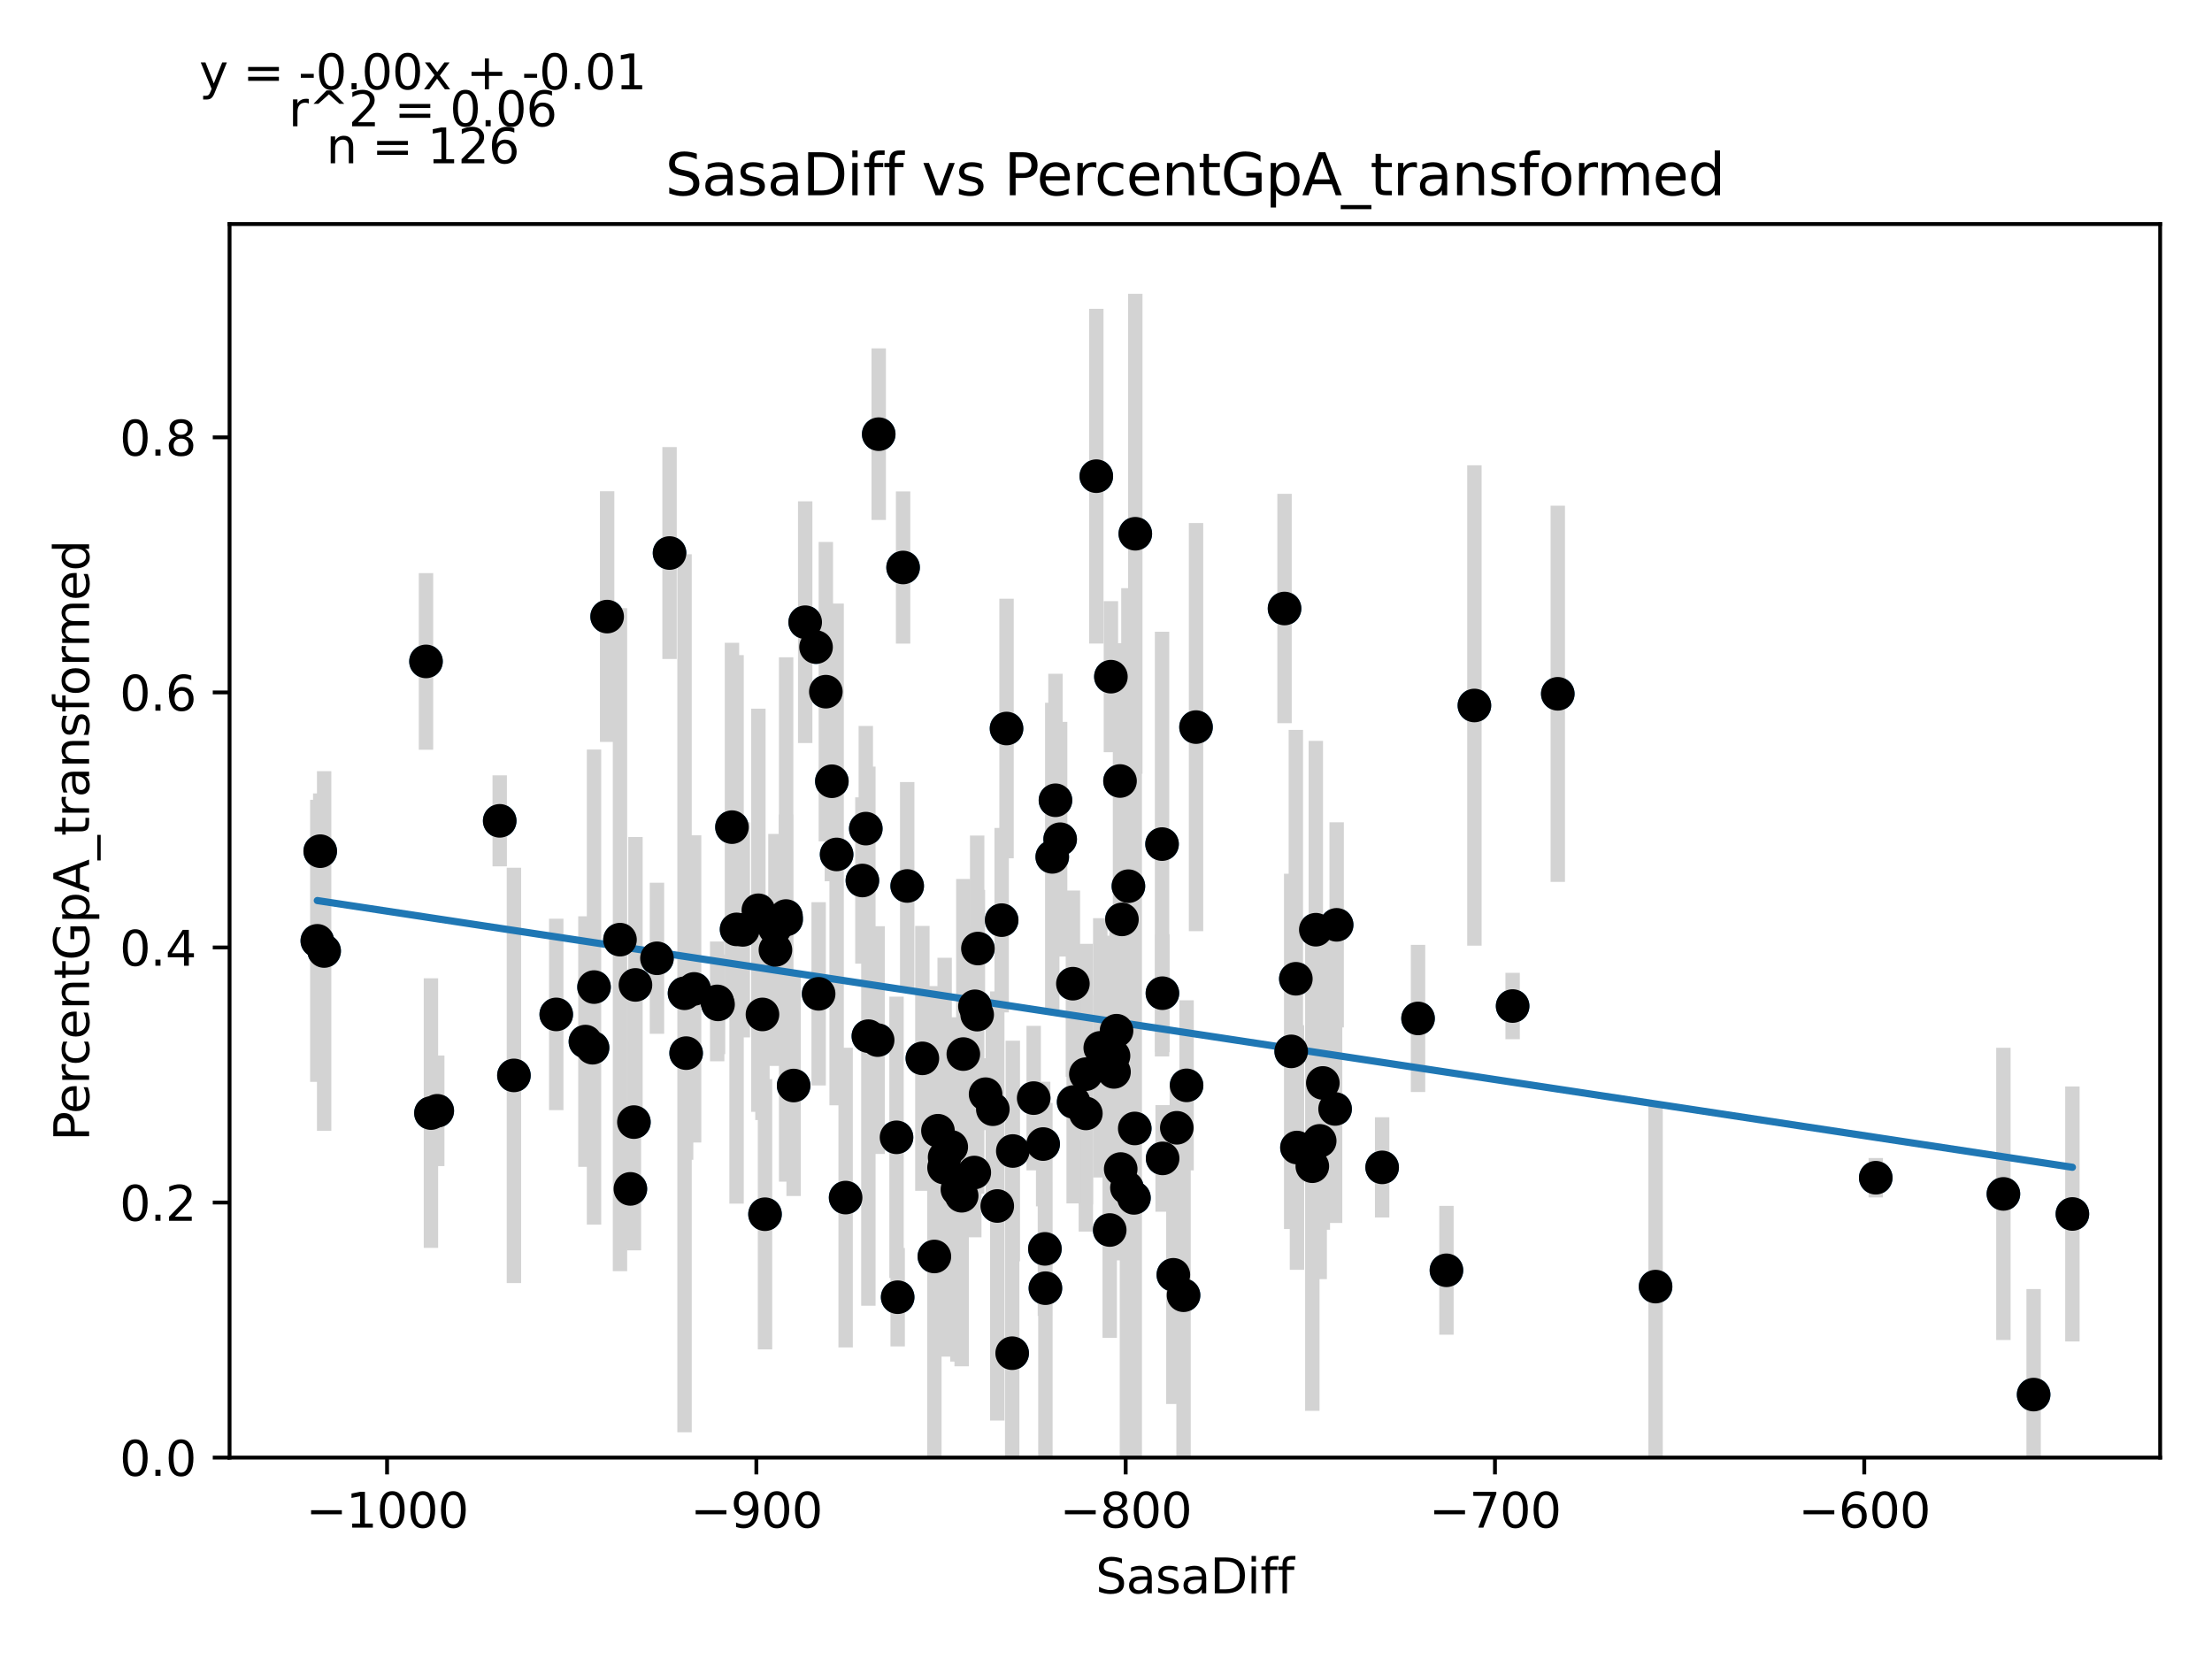<?xml version="1.0" encoding="utf-8" standalone="no"?>
<!DOCTYPE svg PUBLIC "-//W3C//DTD SVG 1.1//EN"
  "http://www.w3.org/Graphics/SVG/1.1/DTD/svg11.dtd">
<svg xmlns:xlink="http://www.w3.org/1999/xlink" width="460.8pt" height="345.6pt" viewBox="0 0 460.8 345.6" xmlns="http://www.w3.org/2000/svg" version="1.1">
 <defs>
  <style type="text/css">*{stroke-linejoin: round; stroke-linecap: butt}</style>
 </defs>
 <g id="figure_1">
  <g id="patch_1">
   <path d="M 0 345.6 
L 460.8 345.6 
L 460.8 0 
L 0 0 
z
" style="fill: #ffffff"/>
  </g>
  <g id="axes_1">
   <g id="patch_2">
    <path d="M 47.821 303.64 
L 450 303.64 
L 450 46.676 
L 47.821 46.676 
z
" style="fill: #ffffff"/>
   </g>
   <g id="PathCollection_1">
    <defs>
     <path id="ma5d66ed511" d="M 0 3 
C 0.796 3 1.559 2.684 2.121 2.121 
C 2.684 1.559 3 0.796 3 0 
C 3 -0.796 2.684 -1.559 2.121 -2.121 
C 1.559 -2.684 0.796 -3 0 -3 
C -0.796 -3 -1.559 -2.684 -2.121 -2.121 
C -2.684 -1.559 -3 -0.796 -3 0 
C -3 0.796 -2.684 1.559 -2.121 2.121 
C -1.559 2.684 -0.796 3 0 3 
z
" style="stroke: #1f77b4"/>
    </defs>
    <g clip-path="url(#p0bfd2dada3)">
     <use xlink:href="#ma5d66ed511" x="207.748" y="251.23" style="fill: #1f77b4; stroke: #1f77b4"/>
     <use xlink:href="#ma5d66ed511" x="220.85" y="174.824" style="fill: #1f77b4; stroke: #1f77b4"/>
     <use xlink:href="#ma5d66ed511" x="215.334" y="228.756" style="fill: #1f77b4; stroke: #1f77b4"/>
     <use xlink:href="#ma5d66ed511" x="66.71" y="177.317" style="fill: #1f77b4; stroke: #1f77b4"/>
     <use xlink:href="#ma5d66ed511" x="123.439" y="218.262" style="fill: #1f77b4; stroke: #1f77b4"/>
     <use xlink:href="#ma5d66ed511" x="246.553" y="269.821" style="fill: #1f77b4; stroke: #1f77b4"/>
     <use xlink:href="#ma5d66ed511" x="157.981" y="189.626" style="fill: #1f77b4; stroke: #1f77b4"/>
     <use xlink:href="#ma5d66ed511" x="209.679" y="151.764" style="fill: #1f77b4; stroke: #1f77b4"/>
     <use xlink:href="#ma5d66ed511" x="132.055" y="233.754" style="fill: #1f77b4; stroke: #1f77b4"/>
     <use xlink:href="#ma5d66ed511" x="104.099" y="170.997" style="fill: #1f77b4; stroke: #1f77b4"/>
     <use xlink:href="#ma5d66ed511" x="235.067" y="184.609" style="fill: #1f77b4; stroke: #1f77b4"/>
     <use xlink:href="#ma5d66ed511" x="142.603" y="206.917" style="fill: #1f77b4; stroke: #1f77b4"/>
     <use xlink:href="#ma5d66ed511" x="115.877" y="211.32" style="fill: #1f77b4; stroke: #1f77b4"/>
     <use xlink:href="#ma5d66ed511" x="200.678" y="219.585" style="fill: #1f77b4; stroke: #1f77b4"/>
     <use xlink:href="#ma5d66ed511" x="170.537" y="207.034" style="fill: #1f77b4; stroke: #1f77b4"/>
     <use xlink:href="#ma5d66ed511" x="236.39" y="235.078" style="fill: #1f77b4; stroke: #1f77b4"/>
     <use xlink:href="#ma5d66ed511" x="208.664" y="191.681" style="fill: #1f77b4; stroke: #1f77b4"/>
     <use xlink:href="#ma5d66ed511" x="226.204" y="231.947" style="fill: #1f77b4; stroke: #1f77b4"/>
     <use xlink:href="#ma5d66ed511" x="163.728" y="190.829" style="fill: #1f77b4; stroke: #1f77b4"/>
     <use xlink:href="#ma5d66ed511" x="158.835" y="211.325" style="fill: #1f77b4; stroke: #1f77b4"/>
     <use xlink:href="#ma5d66ed511" x="89.774" y="231.873" style="fill: #1f77b4; stroke: #1f77b4"/>
     <use xlink:href="#ma5d66ed511" x="223.504" y="204.92" style="fill: #1f77b4; stroke: #1f77b4"/>
     <use xlink:href="#ma5d66ed511" x="210.856" y="281.895" style="fill: #1f77b4; stroke: #1f77b4"/>
     <use xlink:href="#ma5d66ed511" x="186.761" y="236.925" style="fill: #1f77b4; stroke: #1f77b4"/>
     <use xlink:href="#ma5d66ed511" x="242.075" y="175.84" style="fill: #1f77b4; stroke: #1f77b4"/>
     <use xlink:href="#ma5d66ed511" x="199.448" y="247.785" style="fill: #1f77b4; stroke: #1f77b4"/>
     <use xlink:href="#ma5d66ed511" x="126.478" y="128.448" style="fill: #1f77b4; stroke: #1f77b4"/>
     <use xlink:href="#ma5d66ed511" x="210.987" y="239.778" style="fill: #1f77b4; stroke: #1f77b4"/>
     <use xlink:href="#ma5d66ed511" x="295.404" y="212.158" style="fill: #1f77b4; stroke: #1f77b4"/>
     <use xlink:href="#ma5d66ed511" x="267.593" y="126.764" style="fill: #1f77b4; stroke: #1f77b4"/>
     <use xlink:href="#ma5d66ed511" x="226.204" y="223.765" style="fill: #1f77b4; stroke: #1f77b4"/>
     <use xlink:href="#ma5d66ed511" x="167.736" y="129.618" style="fill: #1f77b4; stroke: #1f77b4"/>
     <use xlink:href="#ma5d66ed511" x="231.174" y="256.233" style="fill: #1f77b4; stroke: #1f77b4"/>
     <use xlink:href="#ma5d66ed511" x="136.856" y="199.63" style="fill: #1f77b4; stroke: #1f77b4"/>
     <use xlink:href="#ma5d66ed511" x="269.948" y="203.897" style="fill: #1f77b4; stroke: #1f77b4"/>
     <use xlink:href="#ma5d66ed511" x="233.467" y="243.533" style="fill: #1f77b4; stroke: #1f77b4"/>
     <use xlink:href="#ma5d66ed511" x="66.102" y="195.991" style="fill: #1f77b4; stroke: #1f77b4"/>
     <use xlink:href="#ma5d66ed511" x="176.16" y="249.477" style="fill: #1f77b4; stroke: #1f77b4"/>
     <use xlink:href="#ma5d66ed511" x="274.917" y="237.663" style="fill: #1f77b4; stroke: #1f77b4"/>
     <use xlink:href="#ma5d66ed511" x="149.58" y="209.231" style="fill: #1f77b4; stroke: #1f77b4"/>
     <use xlink:href="#ma5d66ed511" x="247.184" y="226.1" style="fill: #1f77b4; stroke: #1f77b4"/>
     <use xlink:href="#ma5d66ed511" x="198.163" y="238.924" style="fill: #1f77b4; stroke: #1f77b4"/>
     <use xlink:href="#ma5d66ed511" x="163.767" y="191.548" style="fill: #1f77b4; stroke: #1f77b4"/>
     <use xlink:href="#ma5d66ed511" x="149.404" y="208.608" style="fill: #1f77b4; stroke: #1f77b4"/>
     <use xlink:href="#ma5d66ed511" x="232.597" y="214.713" style="fill: #1f77b4; stroke: #1f77b4"/>
     <use xlink:href="#ma5d66ed511" x="194.647" y="261.747" style="fill: #1f77b4; stroke: #1f77b4"/>
     <use xlink:href="#ma5d66ed511" x="315.106" y="209.576" style="fill: #1f77b4; stroke: #1f77b4"/>
     <use xlink:href="#ma5d66ed511" x="203.563" y="211.368" style="fill: #1f77b4; stroke: #1f77b4"/>
     <use xlink:href="#ma5d66ed511" x="187" y="270.232" style="fill: #1f77b4; stroke: #1f77b4"/>
     <use xlink:href="#ma5d66ed511" x="165.328" y="226.136" style="fill: #1f77b4; stroke: #1f77b4"/>
     <use xlink:href="#ma5d66ed511" x="179.653" y="183.425" style="fill: #1f77b4; stroke: #1f77b4"/>
     <use xlink:href="#ma5d66ed511" x="88.743" y="137.786" style="fill: #1f77b4; stroke: #1f77b4"/>
     <use xlink:href="#ma5d66ed511" x="307.144" y="146.967" style="fill: #1f77b4; stroke: #1f77b4"/>
     <use xlink:href="#ma5d66ed511" x="274.11" y="193.674" style="fill: #1f77b4; stroke: #1f77b4"/>
     <use xlink:href="#ma5d66ed511" x="132.379" y="205.177" style="fill: #1f77b4; stroke: #1f77b4"/>
     <use xlink:href="#ma5d66ed511" x="188.131" y="118.218" style="fill: #1f77b4; stroke: #1f77b4"/>
     <use xlink:href="#ma5d66ed511" x="232.066" y="223.297" style="fill: #1f77b4; stroke: #1f77b4"/>
     <use xlink:href="#ma5d66ed511" x="233.72" y="191.529" style="fill: #1f77b4; stroke: #1f77b4"/>
     <use xlink:href="#ma5d66ed511" x="67.525" y="198.112" style="fill: #1f77b4; stroke: #1f77b4"/>
     <use xlink:href="#ma5d66ed511" x="431.719" y="252.894" style="fill: #1f77b4; stroke: #1f77b4"/>
     <use xlink:href="#ma5d66ed511" x="242.198" y="241.314" style="fill: #1f77b4; stroke: #1f77b4"/>
     <use xlink:href="#ma5d66ed511" x="188.985" y="184.564" style="fill: #1f77b4; stroke: #1f77b4"/>
     <use xlink:href="#ma5d66ed511" x="245.153" y="234.938" style="fill: #1f77b4; stroke: #1f77b4"/>
     <use xlink:href="#ma5d66ed511" x="196.786" y="241.07" style="fill: #1f77b4; stroke: #1f77b4"/>
     <use xlink:href="#ma5d66ed511" x="180.361" y="172.616" style="fill: #1f77b4; stroke: #1f77b4"/>
     <use xlink:href="#ma5d66ed511" x="91.089" y="231.399" style="fill: #1f77b4; stroke: #1f77b4"/>
     <use xlink:href="#ma5d66ed511" x="231.966" y="219.953" style="fill: #1f77b4; stroke: #1f77b4"/>
     <use xlink:href="#ma5d66ed511" x="180.899" y="215.85" style="fill: #1f77b4; stroke: #1f77b4"/>
     <use xlink:href="#ma5d66ed511" x="228.381" y="99.195" style="fill: #1f77b4; stroke: #1f77b4"/>
     <use xlink:href="#ma5d66ed511" x="236.505" y="111.192" style="fill: #1f77b4; stroke: #1f77b4"/>
     <use xlink:href="#ma5d66ed511" x="142.934" y="219.388" style="fill: #1f77b4; stroke: #1f77b4"/>
     <use xlink:href="#ma5d66ed511" x="273.379" y="242.945" style="fill: #1f77b4; stroke: #1f77b4"/>
     <use xlink:href="#ma5d66ed511" x="169.998" y="134.805" style="fill: #1f77b4; stroke: #1f77b4"/>
     <use xlink:href="#ma5d66ed511" x="203.717" y="197.598" style="fill: #1f77b4; stroke: #1f77b4"/>
     <use xlink:href="#ma5d66ed511" x="205.317" y="227.939" style="fill: #1f77b4; stroke: #1f77b4"/>
     <use xlink:href="#ma5d66ed511" x="206.825" y="231.07" style="fill: #1f77b4; stroke: #1f77b4"/>
     <use xlink:href="#ma5d66ed511" x="174.283" y="177.995" style="fill: #1f77b4; stroke: #1f77b4"/>
     <use xlink:href="#ma5d66ed511" x="159.366" y="252.946" style="fill: #1f77b4; stroke: #1f77b4"/>
     <use xlink:href="#ma5d66ed511" x="236.221" y="249.541" style="fill: #1f77b4; stroke: #1f77b4"/>
     <use xlink:href="#ma5d66ed511" x="270.178" y="239.05" style="fill: #1f77b4; stroke: #1f77b4"/>
     <use xlink:href="#ma5d66ed511" x="278.448" y="192.661" style="fill: #1f77b4; stroke: #1f77b4"/>
     <use xlink:href="#ma5d66ed511" x="390.753" y="245.342" style="fill: #1f77b4; stroke: #1f77b4"/>
     <use xlink:href="#ma5d66ed511" x="196.663" y="243.231" style="fill: #1f77b4; stroke: #1f77b4"/>
     <use xlink:href="#ma5d66ed511" x="217.673" y="260.164" style="fill: #1f77b4; stroke: #1f77b4"/>
     <use xlink:href="#ma5d66ed511" x="229.205" y="218.287" style="fill: #1f77b4; stroke: #1f77b4"/>
     <use xlink:href="#ma5d66ed511" x="268.978" y="219.021" style="fill: #1f77b4; stroke: #1f77b4"/>
     <use xlink:href="#ma5d66ed511" x="324.515" y="144.533" style="fill: #1f77b4; stroke: #1f77b4"/>
     <use xlink:href="#ma5d66ed511" x="242.152" y="206.9" style="fill: #1f77b4; stroke: #1f77b4"/>
     <use xlink:href="#ma5d66ed511" x="123.747" y="205.627" style="fill: #1f77b4; stroke: #1f77b4"/>
     <use xlink:href="#ma5d66ed511" x="223.658" y="229.566" style="fill: #1f77b4; stroke: #1f77b4"/>
     <use xlink:href="#ma5d66ed511" x="129.155" y="195.747" style="fill: #1f77b4; stroke: #1f77b4"/>
     <use xlink:href="#ma5d66ed511" x="219.873" y="166.71" style="fill: #1f77b4; stroke: #1f77b4"/>
     <use xlink:href="#ma5d66ed511" x="153.442" y="193.608" style="fill: #1f77b4; stroke: #1f77b4"/>
     <use xlink:href="#ma5d66ed511" x="182.83" y="216.672" style="fill: #1f77b4; stroke: #1f77b4"/>
     <use xlink:href="#ma5d66ed511" x="121.954" y="216.98" style="fill: #1f77b4; stroke: #1f77b4"/>
     <use xlink:href="#ma5d66ed511" x="173.291" y="162.748" style="fill: #1f77b4; stroke: #1f77b4"/>
     <use xlink:href="#ma5d66ed511" x="219.204" y="178.502" style="fill: #1f77b4; stroke: #1f77b4"/>
     <use xlink:href="#ma5d66ed511" x="231.42" y="140.963" style="fill: #1f77b4; stroke: #1f77b4"/>
     <use xlink:href="#ma5d66ed511" x="172.037" y="144.088" style="fill: #1f77b4; stroke: #1f77b4"/>
     <use xlink:href="#ma5d66ed511" x="183.053" y="90.447" style="fill: #1f77b4; stroke: #1f77b4"/>
     <use xlink:href="#ma5d66ed511" x="301.32" y="264.627" style="fill: #1f77b4; stroke: #1f77b4"/>
     <use xlink:href="#ma5d66ed511" x="152.481" y="172.309" style="fill: #1f77b4; stroke: #1f77b4"/>
     <use xlink:href="#ma5d66ed511" x="107.06" y="224.026" style="fill: #1f77b4; stroke: #1f77b4"/>
     <use xlink:href="#ma5d66ed511" x="417.348" y="248.712" style="fill: #1f77b4; stroke: #1f77b4"/>
     <use xlink:href="#ma5d66ed511" x="131.317" y="247.667" style="fill: #1f77b4; stroke: #1f77b4"/>
     <use xlink:href="#ma5d66ed511" x="249.153" y="151.467" style="fill: #1f77b4; stroke: #1f77b4"/>
     <use xlink:href="#ma5d66ed511" x="139.479" y="115.206" style="fill: #1f77b4; stroke: #1f77b4"/>
     <use xlink:href="#ma5d66ed511" x="344.887" y="268.023" style="fill: #1f77b4; stroke: #1f77b4"/>
     <use xlink:href="#ma5d66ed511" x="233.32" y="162.699" style="fill: #1f77b4; stroke: #1f77b4"/>
     <use xlink:href="#ma5d66ed511" x="423.641" y="290.519" style="fill: #1f77b4; stroke: #1f77b4"/>
     <use xlink:href="#ma5d66ed511" x="244.429" y="265.565" style="fill: #1f77b4; stroke: #1f77b4"/>
     <use xlink:href="#ma5d66ed511" x="144.595" y="206.01" style="fill: #1f77b4; stroke: #1f77b4"/>
     <use xlink:href="#ma5d66ed511" x="202.963" y="244.258" style="fill: #1f77b4; stroke: #1f77b4"/>
     <use xlink:href="#ma5d66ed511" x="234.759" y="247.428" style="fill: #1f77b4; stroke: #1f77b4"/>
     <use xlink:href="#ma5d66ed511" x="200.332" y="249.099" style="fill: #1f77b4; stroke: #1f77b4"/>
     <use xlink:href="#ma5d66ed511" x="203.102" y="209.631" style="fill: #1f77b4; stroke: #1f77b4"/>
     <use xlink:href="#ma5d66ed511" x="195.393" y="235.55" style="fill: #1f77b4; stroke: #1f77b4"/>
     <use xlink:href="#ma5d66ed511" x="154.735" y="193.708" style="fill: #1f77b4; stroke: #1f77b4"/>
     <use xlink:href="#ma5d66ed511" x="278.125" y="231.015" style="fill: #1f77b4; stroke: #1f77b4"/>
     <use xlink:href="#ma5d66ed511" x="161.536" y="197.887" style="fill: #1f77b4; stroke: #1f77b4"/>
     <use xlink:href="#ma5d66ed511" x="217.311" y="238.327" style="fill: #1f77b4; stroke: #1f77b4"/>
     <use xlink:href="#ma5d66ed511" x="287.926" y="243.187" style="fill: #1f77b4; stroke: #1f77b4"/>
     <use xlink:href="#ma5d66ed511" x="217.78" y="268.353" style="fill: #1f77b4; stroke: #1f77b4"/>
     <use xlink:href="#ma5d66ed511" x="275.571" y="225.599" style="fill: #1f77b4; stroke: #1f77b4"/>
     <use xlink:href="#ma5d66ed511" x="192.147" y="220.475" style="fill: #1f77b4; stroke: #1f77b4"/>
     <use xlink:href="#ma5d66ed511" x="161.428" y="193.357" style="fill: #1f77b4; stroke: #1f77b4"/>
    </g>
   </g>
   <g id="matplotlib.axis_1">
    <g id="xtick_1">
     <g id="line2d_1">
      <defs>
       <path id="ma14d00e23a" d="M 0 0 
L 0 3.5 
" style="stroke: #000000; stroke-width: 0.8"/>
      </defs>
      <g>
       <use xlink:href="#ma14d00e23a" x="80.634" y="303.64" style="stroke: #000000; stroke-width: 0.8"/>
      </g>
     </g>
     <g id="text_1">
      <!-- −1000 -->
      <g transform="translate(63.72 318.238)scale(0.1 -0.1)">
       <defs>
        <path id="DejaVuSans-2212" d="M 678 2272 
L 4684 2272 
L 4684 1741 
L 678 1741 
L 678 2272 
z
" transform="scale(0.016)"/>
        <path id="DejaVuSans-31" d="M 794 531 
L 1825 531 
L 1825 4091 
L 703 3866 
L 703 4441 
L 1819 4666 
L 2450 4666 
L 2450 531 
L 3481 531 
L 3481 0 
L 794 0 
L 794 531 
z
" transform="scale(0.016)"/>
        <path id="DejaVuSans-30" d="M 2034 4250 
Q 1547 4250 1301 3770 
Q 1056 3291 1056 2328 
Q 1056 1369 1301 889 
Q 1547 409 2034 409 
Q 2525 409 2770 889 
Q 3016 1369 3016 2328 
Q 3016 3291 2770 3770 
Q 2525 4250 2034 4250 
z
M 2034 4750 
Q 2819 4750 3233 4129 
Q 3647 3509 3647 2328 
Q 3647 1150 3233 529 
Q 2819 -91 2034 -91 
Q 1250 -91 836 529 
Q 422 1150 422 2328 
Q 422 3509 836 4129 
Q 1250 4750 2034 4750 
z
" transform="scale(0.016)"/>
       </defs>
       <use xlink:href="#DejaVuSans-2212"/>
       <use xlink:href="#DejaVuSans-31" x="83.789"/>
       <use xlink:href="#DejaVuSans-30" x="147.412"/>
       <use xlink:href="#DejaVuSans-30" x="211.035"/>
       <use xlink:href="#DejaVuSans-30" x="274.658"/>
      </g>
     </g>
    </g>
    <g id="xtick_2">
     <g id="line2d_2">
      <g>
       <use xlink:href="#ma14d00e23a" x="157.566" y="303.64" style="stroke: #000000; stroke-width: 0.8"/>
      </g>
     </g>
     <g id="text_2">
      <!-- −900 -->
      <g transform="translate(143.832 318.238)scale(0.1 -0.1)">
       <defs>
        <path id="DejaVuSans-39" d="M 703 97 
L 703 672 
Q 941 559 1184 500 
Q 1428 441 1663 441 
Q 2288 441 2617 861 
Q 2947 1281 2994 2138 
Q 2813 1869 2534 1725 
Q 2256 1581 1919 1581 
Q 1219 1581 811 2004 
Q 403 2428 403 3163 
Q 403 3881 828 4315 
Q 1253 4750 1959 4750 
Q 2769 4750 3195 4129 
Q 3622 3509 3622 2328 
Q 3622 1225 3098 567 
Q 2575 -91 1691 -91 
Q 1453 -91 1209 -44 
Q 966 3 703 97 
z
M 1959 2075 
Q 2384 2075 2632 2365 
Q 2881 2656 2881 3163 
Q 2881 3666 2632 3958 
Q 2384 4250 1959 4250 
Q 1534 4250 1286 3958 
Q 1038 3666 1038 3163 
Q 1038 2656 1286 2365 
Q 1534 2075 1959 2075 
z
" transform="scale(0.016)"/>
       </defs>
       <use xlink:href="#DejaVuSans-2212"/>
       <use xlink:href="#DejaVuSans-39" x="83.789"/>
       <use xlink:href="#DejaVuSans-30" x="147.412"/>
       <use xlink:href="#DejaVuSans-30" x="211.035"/>
      </g>
     </g>
    </g>
    <g id="xtick_3">
     <g id="line2d_3">
      <g>
       <use xlink:href="#ma14d00e23a" x="234.498" y="303.64" style="stroke: #000000; stroke-width: 0.8"/>
      </g>
     </g>
     <g id="text_3">
      <!-- −800 -->
      <g transform="translate(220.764 318.238)scale(0.1 -0.1)">
       <defs>
        <path id="DejaVuSans-38" d="M 2034 2216 
Q 1584 2216 1326 1975 
Q 1069 1734 1069 1313 
Q 1069 891 1326 650 
Q 1584 409 2034 409 
Q 2484 409 2743 651 
Q 3003 894 3003 1313 
Q 3003 1734 2745 1975 
Q 2488 2216 2034 2216 
z
M 1403 2484 
Q 997 2584 770 2862 
Q 544 3141 544 3541 
Q 544 4100 942 4425 
Q 1341 4750 2034 4750 
Q 2731 4750 3128 4425 
Q 3525 4100 3525 3541 
Q 3525 3141 3298 2862 
Q 3072 2584 2669 2484 
Q 3125 2378 3379 2068 
Q 3634 1759 3634 1313 
Q 3634 634 3220 271 
Q 2806 -91 2034 -91 
Q 1263 -91 848 271 
Q 434 634 434 1313 
Q 434 1759 690 2068 
Q 947 2378 1403 2484 
z
M 1172 3481 
Q 1172 3119 1398 2916 
Q 1625 2713 2034 2713 
Q 2441 2713 2670 2916 
Q 2900 3119 2900 3481 
Q 2900 3844 2670 4047 
Q 2441 4250 2034 4250 
Q 1625 4250 1398 4047 
Q 1172 3844 1172 3481 
z
" transform="scale(0.016)"/>
       </defs>
       <use xlink:href="#DejaVuSans-2212"/>
       <use xlink:href="#DejaVuSans-38" x="83.789"/>
       <use xlink:href="#DejaVuSans-30" x="147.412"/>
       <use xlink:href="#DejaVuSans-30" x="211.035"/>
      </g>
     </g>
    </g>
    <g id="xtick_4">
     <g id="line2d_4">
      <g>
       <use xlink:href="#ma14d00e23a" x="311.429" y="303.64" style="stroke: #000000; stroke-width: 0.8"/>
      </g>
     </g>
     <g id="text_4">
      <!-- −700 -->
      <g transform="translate(297.695 318.238)scale(0.1 -0.1)">
       <defs>
        <path id="DejaVuSans-37" d="M 525 4666 
L 3525 4666 
L 3525 4397 
L 1831 0 
L 1172 0 
L 2766 4134 
L 525 4134 
L 525 4666 
z
" transform="scale(0.016)"/>
       </defs>
       <use xlink:href="#DejaVuSans-2212"/>
       <use xlink:href="#DejaVuSans-37" x="83.789"/>
       <use xlink:href="#DejaVuSans-30" x="147.412"/>
       <use xlink:href="#DejaVuSans-30" x="211.035"/>
      </g>
     </g>
    </g>
    <g id="xtick_5">
     <g id="line2d_5">
      <g>
       <use xlink:href="#ma14d00e23a" x="388.361" y="303.64" style="stroke: #000000; stroke-width: 0.8"/>
      </g>
     </g>
     <g id="text_5">
      <!-- −600 -->
      <g transform="translate(374.627 318.238)scale(0.1 -0.1)">
       <defs>
        <path id="DejaVuSans-36" d="M 2113 2584 
Q 1688 2584 1439 2293 
Q 1191 2003 1191 1497 
Q 1191 994 1439 701 
Q 1688 409 2113 409 
Q 2538 409 2786 701 
Q 3034 994 3034 1497 
Q 3034 2003 2786 2293 
Q 2538 2584 2113 2584 
z
M 3366 4563 
L 3366 3988 
Q 3128 4100 2886 4159 
Q 2644 4219 2406 4219 
Q 1781 4219 1451 3797 
Q 1122 3375 1075 2522 
Q 1259 2794 1537 2939 
Q 1816 3084 2150 3084 
Q 2853 3084 3261 2657 
Q 3669 2231 3669 1497 
Q 3669 778 3244 343 
Q 2819 -91 2113 -91 
Q 1303 -91 875 529 
Q 447 1150 447 2328 
Q 447 3434 972 4092 
Q 1497 4750 2381 4750 
Q 2619 4750 2861 4703 
Q 3103 4656 3366 4563 
z
" transform="scale(0.016)"/>
       </defs>
       <use xlink:href="#DejaVuSans-2212"/>
       <use xlink:href="#DejaVuSans-36" x="83.789"/>
       <use xlink:href="#DejaVuSans-30" x="147.412"/>
       <use xlink:href="#DejaVuSans-30" x="211.035"/>
      </g>
     </g>
    </g>
    <g id="text_6">
     <!-- SasaDiff -->
     <g transform="translate(228.244 331.917)scale(0.1 -0.1)">
      <defs>
       <path id="DejaVuSans-53" d="M 3425 4513 
L 3425 3897 
Q 3066 4069 2747 4153 
Q 2428 4238 2131 4238 
Q 1616 4238 1336 4038 
Q 1056 3838 1056 3469 
Q 1056 3159 1242 3001 
Q 1428 2844 1947 2747 
L 2328 2669 
Q 3034 2534 3370 2195 
Q 3706 1856 3706 1288 
Q 3706 609 3251 259 
Q 2797 -91 1919 -91 
Q 1588 -91 1214 -16 
Q 841 59 441 206 
L 441 856 
Q 825 641 1194 531 
Q 1563 422 1919 422 
Q 2459 422 2753 634 
Q 3047 847 3047 1241 
Q 3047 1584 2836 1778 
Q 2625 1972 2144 2069 
L 1759 2144 
Q 1053 2284 737 2584 
Q 422 2884 422 3419 
Q 422 4038 858 4394 
Q 1294 4750 2059 4750 
Q 2388 4750 2728 4690 
Q 3069 4631 3425 4513 
z
" transform="scale(0.016)"/>
       <path id="DejaVuSans-61" d="M 2194 1759 
Q 1497 1759 1228 1600 
Q 959 1441 959 1056 
Q 959 750 1161 570 
Q 1363 391 1709 391 
Q 2188 391 2477 730 
Q 2766 1069 2766 1631 
L 2766 1759 
L 2194 1759 
z
M 3341 1997 
L 3341 0 
L 2766 0 
L 2766 531 
Q 2569 213 2275 61 
Q 1981 -91 1556 -91 
Q 1019 -91 701 211 
Q 384 513 384 1019 
Q 384 1609 779 1909 
Q 1175 2209 1959 2209 
L 2766 2209 
L 2766 2266 
Q 2766 2663 2505 2880 
Q 2244 3097 1772 3097 
Q 1472 3097 1187 3025 
Q 903 2953 641 2809 
L 641 3341 
Q 956 3463 1253 3523 
Q 1550 3584 1831 3584 
Q 2591 3584 2966 3190 
Q 3341 2797 3341 1997 
z
" transform="scale(0.016)"/>
       <path id="DejaVuSans-73" d="M 2834 3397 
L 2834 2853 
Q 2591 2978 2328 3040 
Q 2066 3103 1784 3103 
Q 1356 3103 1142 2972 
Q 928 2841 928 2578 
Q 928 2378 1081 2264 
Q 1234 2150 1697 2047 
L 1894 2003 
Q 2506 1872 2764 1633 
Q 3022 1394 3022 966 
Q 3022 478 2636 193 
Q 2250 -91 1575 -91 
Q 1294 -91 989 -36 
Q 684 19 347 128 
L 347 722 
Q 666 556 975 473 
Q 1284 391 1588 391 
Q 1994 391 2212 530 
Q 2431 669 2431 922 
Q 2431 1156 2273 1281 
Q 2116 1406 1581 1522 
L 1381 1569 
Q 847 1681 609 1914 
Q 372 2147 372 2553 
Q 372 3047 722 3315 
Q 1072 3584 1716 3584 
Q 2034 3584 2315 3537 
Q 2597 3491 2834 3397 
z
" transform="scale(0.016)"/>
       <path id="DejaVuSans-44" d="M 1259 4147 
L 1259 519 
L 2022 519 
Q 2988 519 3436 956 
Q 3884 1394 3884 2338 
Q 3884 3275 3436 3711 
Q 2988 4147 2022 4147 
L 1259 4147 
z
M 628 4666 
L 1925 4666 
Q 3281 4666 3915 4102 
Q 4550 3538 4550 2338 
Q 4550 1131 3912 565 
Q 3275 0 1925 0 
L 628 0 
L 628 4666 
z
" transform="scale(0.016)"/>
       <path id="DejaVuSans-69" d="M 603 3500 
L 1178 3500 
L 1178 0 
L 603 0 
L 603 3500 
z
M 603 4863 
L 1178 4863 
L 1178 4134 
L 603 4134 
L 603 4863 
z
" transform="scale(0.016)"/>
       <path id="DejaVuSans-66" d="M 2375 4863 
L 2375 4384 
L 1825 4384 
Q 1516 4384 1395 4259 
Q 1275 4134 1275 3809 
L 1275 3500 
L 2222 3500 
L 2222 3053 
L 1275 3053 
L 1275 0 
L 697 0 
L 697 3053 
L 147 3053 
L 147 3500 
L 697 3500 
L 697 3744 
Q 697 4328 969 4595 
Q 1241 4863 1831 4863 
L 2375 4863 
z
" transform="scale(0.016)"/>
      </defs>
      <use xlink:href="#DejaVuSans-53"/>
      <use xlink:href="#DejaVuSans-61" x="63.477"/>
      <use xlink:href="#DejaVuSans-73" x="124.756"/>
      <use xlink:href="#DejaVuSans-61" x="176.855"/>
      <use xlink:href="#DejaVuSans-44" x="238.135"/>
      <use xlink:href="#DejaVuSans-69" x="315.137"/>
      <use xlink:href="#DejaVuSans-66" x="342.92"/>
      <use xlink:href="#DejaVuSans-66" x="378.125"/>
     </g>
    </g>
   </g>
   <g id="matplotlib.axis_2">
    <g id="ytick_1">
     <g id="line2d_6">
      <defs>
       <path id="m84c70b0ae7" d="M 0 0 
L -3.5 0 
" style="stroke: #000000; stroke-width: 0.8"/>
      </defs>
      <g>
       <use xlink:href="#m84c70b0ae7" x="47.821" y="303.64" style="stroke: #000000; stroke-width: 0.8"/>
      </g>
     </g>
     <g id="text_7">
      <!-- 0.0 -->
      <g transform="translate(24.918 307.439)scale(0.1 -0.1)">
       <defs>
        <path id="DejaVuSans-2e" d="M 684 794 
L 1344 794 
L 1344 0 
L 684 0 
L 684 794 
z
" transform="scale(0.016)"/>
       </defs>
       <use xlink:href="#DejaVuSans-30"/>
       <use xlink:href="#DejaVuSans-2e" x="63.623"/>
       <use xlink:href="#DejaVuSans-30" x="95.41"/>
      </g>
     </g>
    </g>
    <g id="ytick_2">
     <g id="line2d_7">
      <g>
       <use xlink:href="#m84c70b0ae7" x="47.821" y="250.508" style="stroke: #000000; stroke-width: 0.8"/>
      </g>
     </g>
     <g id="text_8">
      <!-- 0.2 -->
      <g transform="translate(24.918 254.307)scale(0.1 -0.1)">
       <defs>
        <path id="DejaVuSans-32" d="M 1228 531 
L 3431 531 
L 3431 0 
L 469 0 
L 469 531 
Q 828 903 1448 1529 
Q 2069 2156 2228 2338 
Q 2531 2678 2651 2914 
Q 2772 3150 2772 3378 
Q 2772 3750 2511 3984 
Q 2250 4219 1831 4219 
Q 1534 4219 1204 4116 
Q 875 4013 500 3803 
L 500 4441 
Q 881 4594 1212 4672 
Q 1544 4750 1819 4750 
Q 2544 4750 2975 4387 
Q 3406 4025 3406 3419 
Q 3406 3131 3298 2873 
Q 3191 2616 2906 2266 
Q 2828 2175 2409 1742 
Q 1991 1309 1228 531 
z
" transform="scale(0.016)"/>
       </defs>
       <use xlink:href="#DejaVuSans-30"/>
       <use xlink:href="#DejaVuSans-2e" x="63.623"/>
       <use xlink:href="#DejaVuSans-32" x="95.41"/>
      </g>
     </g>
    </g>
    <g id="ytick_3">
     <g id="line2d_8">
      <g>
       <use xlink:href="#m84c70b0ae7" x="47.821" y="197.376" style="stroke: #000000; stroke-width: 0.8"/>
      </g>
     </g>
     <g id="text_9">
      <!-- 0.4 -->
      <g transform="translate(24.918 201.176)scale(0.1 -0.1)">
       <defs>
        <path id="DejaVuSans-34" d="M 2419 4116 
L 825 1625 
L 2419 1625 
L 2419 4116 
z
M 2253 4666 
L 3047 4666 
L 3047 1625 
L 3713 1625 
L 3713 1100 
L 3047 1100 
L 3047 0 
L 2419 0 
L 2419 1100 
L 313 1100 
L 313 1709 
L 2253 4666 
z
" transform="scale(0.016)"/>
       </defs>
       <use xlink:href="#DejaVuSans-30"/>
       <use xlink:href="#DejaVuSans-2e" x="63.623"/>
       <use xlink:href="#DejaVuSans-34" x="95.41"/>
      </g>
     </g>
    </g>
    <g id="ytick_4">
     <g id="line2d_9">
      <g>
       <use xlink:href="#m84c70b0ae7" x="47.821" y="144.244" style="stroke: #000000; stroke-width: 0.8"/>
      </g>
     </g>
     <g id="text_10">
      <!-- 0.6 -->
      <g transform="translate(24.918 148.044)scale(0.1 -0.1)">
       <use xlink:href="#DejaVuSans-30"/>
       <use xlink:href="#DejaVuSans-2e" x="63.623"/>
       <use xlink:href="#DejaVuSans-36" x="95.41"/>
      </g>
     </g>
    </g>
    <g id="ytick_5">
     <g id="line2d_10">
      <g>
       <use xlink:href="#m84c70b0ae7" x="47.821" y="91.113" style="stroke: #000000; stroke-width: 0.8"/>
      </g>
     </g>
     <g id="text_11">
      <!-- 0.8 -->
      <g transform="translate(24.918 94.912)scale(0.1 -0.1)">
       <use xlink:href="#DejaVuSans-30"/>
       <use xlink:href="#DejaVuSans-2e" x="63.623"/>
       <use xlink:href="#DejaVuSans-38" x="95.41"/>
      </g>
     </g>
    </g>
    <g id="text_12">
     <!-- PercentGpA_transformed -->
     <g transform="translate(18.56 237.696)rotate(-90)scale(0.1 -0.1)">
      <defs>
       <path id="DejaVuSans-50" d="M 1259 4147 
L 1259 2394 
L 2053 2394 
Q 2494 2394 2734 2622 
Q 2975 2850 2975 3272 
Q 2975 3691 2734 3919 
Q 2494 4147 2053 4147 
L 1259 4147 
z
M 628 4666 
L 2053 4666 
Q 2838 4666 3239 4311 
Q 3641 3956 3641 3272 
Q 3641 2581 3239 2228 
Q 2838 1875 2053 1875 
L 1259 1875 
L 1259 0 
L 628 0 
L 628 4666 
z
" transform="scale(0.016)"/>
       <path id="DejaVuSans-65" d="M 3597 1894 
L 3597 1613 
L 953 1613 
Q 991 1019 1311 708 
Q 1631 397 2203 397 
Q 2534 397 2845 478 
Q 3156 559 3463 722 
L 3463 178 
Q 3153 47 2828 -22 
Q 2503 -91 2169 -91 
Q 1331 -91 842 396 
Q 353 884 353 1716 
Q 353 2575 817 3079 
Q 1281 3584 2069 3584 
Q 2775 3584 3186 3129 
Q 3597 2675 3597 1894 
z
M 3022 2063 
Q 3016 2534 2758 2815 
Q 2500 3097 2075 3097 
Q 1594 3097 1305 2825 
Q 1016 2553 972 2059 
L 3022 2063 
z
" transform="scale(0.016)"/>
       <path id="DejaVuSans-72" d="M 2631 2963 
Q 2534 3019 2420 3045 
Q 2306 3072 2169 3072 
Q 1681 3072 1420 2755 
Q 1159 2438 1159 1844 
L 1159 0 
L 581 0 
L 581 3500 
L 1159 3500 
L 1159 2956 
Q 1341 3275 1631 3429 
Q 1922 3584 2338 3584 
Q 2397 3584 2469 3576 
Q 2541 3569 2628 3553 
L 2631 2963 
z
" transform="scale(0.016)"/>
       <path id="DejaVuSans-63" d="M 3122 3366 
L 3122 2828 
Q 2878 2963 2633 3030 
Q 2388 3097 2138 3097 
Q 1578 3097 1268 2742 
Q 959 2388 959 1747 
Q 959 1106 1268 751 
Q 1578 397 2138 397 
Q 2388 397 2633 464 
Q 2878 531 3122 666 
L 3122 134 
Q 2881 22 2623 -34 
Q 2366 -91 2075 -91 
Q 1284 -91 818 406 
Q 353 903 353 1747 
Q 353 2603 823 3093 
Q 1294 3584 2113 3584 
Q 2378 3584 2631 3529 
Q 2884 3475 3122 3366 
z
" transform="scale(0.016)"/>
       <path id="DejaVuSans-6e" d="M 3513 2113 
L 3513 0 
L 2938 0 
L 2938 2094 
Q 2938 2591 2744 2837 
Q 2550 3084 2163 3084 
Q 1697 3084 1428 2787 
Q 1159 2491 1159 1978 
L 1159 0 
L 581 0 
L 581 3500 
L 1159 3500 
L 1159 2956 
Q 1366 3272 1645 3428 
Q 1925 3584 2291 3584 
Q 2894 3584 3203 3211 
Q 3513 2838 3513 2113 
z
" transform="scale(0.016)"/>
       <path id="DejaVuSans-74" d="M 1172 4494 
L 1172 3500 
L 2356 3500 
L 2356 3053 
L 1172 3053 
L 1172 1153 
Q 1172 725 1289 603 
Q 1406 481 1766 481 
L 2356 481 
L 2356 0 
L 1766 0 
Q 1100 0 847 248 
Q 594 497 594 1153 
L 594 3053 
L 172 3053 
L 172 3500 
L 594 3500 
L 594 4494 
L 1172 4494 
z
" transform="scale(0.016)"/>
       <path id="DejaVuSans-47" d="M 3809 666 
L 3809 1919 
L 2778 1919 
L 2778 2438 
L 4434 2438 
L 4434 434 
Q 4069 175 3628 42 
Q 3188 -91 2688 -91 
Q 1594 -91 976 548 
Q 359 1188 359 2328 
Q 359 3472 976 4111 
Q 1594 4750 2688 4750 
Q 3144 4750 3555 4637 
Q 3966 4525 4313 4306 
L 4313 3634 
Q 3963 3931 3569 4081 
Q 3175 4231 2741 4231 
Q 1884 4231 1454 3753 
Q 1025 3275 1025 2328 
Q 1025 1384 1454 906 
Q 1884 428 2741 428 
Q 3075 428 3337 486 
Q 3600 544 3809 666 
z
" transform="scale(0.016)"/>
       <path id="DejaVuSans-70" d="M 1159 525 
L 1159 -1331 
L 581 -1331 
L 581 3500 
L 1159 3500 
L 1159 2969 
Q 1341 3281 1617 3432 
Q 1894 3584 2278 3584 
Q 2916 3584 3314 3078 
Q 3713 2572 3713 1747 
Q 3713 922 3314 415 
Q 2916 -91 2278 -91 
Q 1894 -91 1617 61 
Q 1341 213 1159 525 
z
M 3116 1747 
Q 3116 2381 2855 2742 
Q 2594 3103 2138 3103 
Q 1681 3103 1420 2742 
Q 1159 2381 1159 1747 
Q 1159 1113 1420 752 
Q 1681 391 2138 391 
Q 2594 391 2855 752 
Q 3116 1113 3116 1747 
z
" transform="scale(0.016)"/>
       <path id="DejaVuSans-41" d="M 2188 4044 
L 1331 1722 
L 3047 1722 
L 2188 4044 
z
M 1831 4666 
L 2547 4666 
L 4325 0 
L 3669 0 
L 3244 1197 
L 1141 1197 
L 716 0 
L 50 0 
L 1831 4666 
z
" transform="scale(0.016)"/>
       <path id="DejaVuSans-5f" d="M 3263 -1063 
L 3263 -1509 
L -63 -1509 
L -63 -1063 
L 3263 -1063 
z
" transform="scale(0.016)"/>
       <path id="DejaVuSans-6f" d="M 1959 3097 
Q 1497 3097 1228 2736 
Q 959 2375 959 1747 
Q 959 1119 1226 758 
Q 1494 397 1959 397 
Q 2419 397 2687 759 
Q 2956 1122 2956 1747 
Q 2956 2369 2687 2733 
Q 2419 3097 1959 3097 
z
M 1959 3584 
Q 2709 3584 3137 3096 
Q 3566 2609 3566 1747 
Q 3566 888 3137 398 
Q 2709 -91 1959 -91 
Q 1206 -91 779 398 
Q 353 888 353 1747 
Q 353 2609 779 3096 
Q 1206 3584 1959 3584 
z
" transform="scale(0.016)"/>
       <path id="DejaVuSans-6d" d="M 3328 2828 
Q 3544 3216 3844 3400 
Q 4144 3584 4550 3584 
Q 5097 3584 5394 3201 
Q 5691 2819 5691 2113 
L 5691 0 
L 5113 0 
L 5113 2094 
Q 5113 2597 4934 2840 
Q 4756 3084 4391 3084 
Q 3944 3084 3684 2787 
Q 3425 2491 3425 1978 
L 3425 0 
L 2847 0 
L 2847 2094 
Q 2847 2600 2669 2842 
Q 2491 3084 2119 3084 
Q 1678 3084 1418 2786 
Q 1159 2488 1159 1978 
L 1159 0 
L 581 0 
L 581 3500 
L 1159 3500 
L 1159 2956 
Q 1356 3278 1631 3431 
Q 1906 3584 2284 3584 
Q 2666 3584 2933 3390 
Q 3200 3197 3328 2828 
z
" transform="scale(0.016)"/>
       <path id="DejaVuSans-64" d="M 2906 2969 
L 2906 4863 
L 3481 4863 
L 3481 0 
L 2906 0 
L 2906 525 
Q 2725 213 2448 61 
Q 2172 -91 1784 -91 
Q 1150 -91 751 415 
Q 353 922 353 1747 
Q 353 2572 751 3078 
Q 1150 3584 1784 3584 
Q 2172 3584 2448 3432 
Q 2725 3281 2906 2969 
z
M 947 1747 
Q 947 1113 1208 752 
Q 1469 391 1925 391 
Q 2381 391 2643 752 
Q 2906 1113 2906 1747 
Q 2906 2381 2643 2742 
Q 2381 3103 1925 3103 
Q 1469 3103 1208 2742 
Q 947 2381 947 1747 
z
" transform="scale(0.016)"/>
      </defs>
      <use xlink:href="#DejaVuSans-50"/>
      <use xlink:href="#DejaVuSans-65" x="56.678"/>
      <use xlink:href="#DejaVuSans-72" x="118.201"/>
      <use xlink:href="#DejaVuSans-63" x="157.064"/>
      <use xlink:href="#DejaVuSans-65" x="212.045"/>
      <use xlink:href="#DejaVuSans-6e" x="273.568"/>
      <use xlink:href="#DejaVuSans-74" x="336.947"/>
      <use xlink:href="#DejaVuSans-47" x="376.156"/>
      <use xlink:href="#DejaVuSans-70" x="453.646"/>
      <use xlink:href="#DejaVuSans-41" x="517.123"/>
      <use xlink:href="#DejaVuSans-5f" x="585.531"/>
      <use xlink:href="#DejaVuSans-74" x="635.531"/>
      <use xlink:href="#DejaVuSans-72" x="674.74"/>
      <use xlink:href="#DejaVuSans-61" x="715.854"/>
      <use xlink:href="#DejaVuSans-6e" x="777.133"/>
      <use xlink:href="#DejaVuSans-73" x="840.512"/>
      <use xlink:href="#DejaVuSans-66" x="892.611"/>
      <use xlink:href="#DejaVuSans-6f" x="927.816"/>
      <use xlink:href="#DejaVuSans-72" x="988.998"/>
      <use xlink:href="#DejaVuSans-6d" x="1028.361"/>
      <use xlink:href="#DejaVuSans-65" x="1125.773"/>
      <use xlink:href="#DejaVuSans-64" x="1187.297"/>
     </g>
    </g>
   </g>
   <g id="LineCollection_1">
    <path d="M 207.748 295.938 
L 207.748 206.522 
" clip-path="url(#p0bfd2dada3)" style="fill: none; stroke: #d3d3d3; stroke-width: 3"/>
    <path d="M 220.85 199.263 
L 220.85 150.386 
" clip-path="url(#p0bfd2dada3)" style="fill: none; stroke: #d3d3d3; stroke-width: 3"/>
    <path d="M 215.334 243.805 
L 215.334 213.706 
" clip-path="url(#p0bfd2dada3)" style="fill: none; stroke: #d3d3d3; stroke-width: 3"/>
    <path d="M 66.71 189.352 
L 66.71 165.282 
" clip-path="url(#p0bfd2dada3)" style="fill: none; stroke: #d3d3d3; stroke-width: 3"/>
    <path d="M 123.439 228.533 
L 123.439 207.992 
" clip-path="url(#p0bfd2dada3)" style="fill: none; stroke: #d3d3d3; stroke-width: 3"/>
    <path d="M 246.553 315.841 
L 246.553 223.802 
" clip-path="url(#p0bfd2dada3)" style="fill: none; stroke: #d3d3d3; stroke-width: 3"/>
    <path d="M 157.981 231.621 
L 157.981 147.631 
" clip-path="url(#p0bfd2dada3)" style="fill: none; stroke: #d3d3d3; stroke-width: 3"/>
    <path d="M 209.679 178.807 
L 209.679 124.72 
" clip-path="url(#p0bfd2dada3)" style="fill: none; stroke: #d3d3d3; stroke-width: 3"/>
    <path d="M 132.055 260.473 
L 132.055 207.035 
" clip-path="url(#p0bfd2dada3)" style="fill: none; stroke: #d3d3d3; stroke-width: 3"/>
    <path d="M 104.099 180.479 
L 104.099 161.516 
" clip-path="url(#p0bfd2dada3)" style="fill: none; stroke: #d3d3d3; stroke-width: 3"/>
    <path d="M 235.067 246.695 
L 235.067 122.523 
" clip-path="url(#p0bfd2dada3)" style="fill: none; stroke: #d3d3d3; stroke-width: 3"/>
    <path d="M 142.603 298.379 
L 142.603 115.454 
" clip-path="url(#p0bfd2dada3)" style="fill: none; stroke: #d3d3d3; stroke-width: 3"/>
    <path d="M 115.877 231.26 
L 115.877 191.38 
" clip-path="url(#p0bfd2dada3)" style="fill: none; stroke: #d3d3d3; stroke-width: 3"/>
    <path d="M 200.678 256.072 
L 200.678 183.098 
" clip-path="url(#p0bfd2dada3)" style="fill: none; stroke: #d3d3d3; stroke-width: 3"/>
    <path d="M 170.537 226.125 
L 170.537 187.943 
" clip-path="url(#p0bfd2dada3)" style="fill: none; stroke: #d3d3d3; stroke-width: 3"/>
    <path d="M 236.39 309.286 
L 236.39 160.871 
" clip-path="url(#p0bfd2dada3)" style="fill: none; stroke: #d3d3d3; stroke-width: 3"/>
    <path d="M 208.664 210.893 
L 208.664 172.469 
" clip-path="url(#p0bfd2dada3)" style="fill: none; stroke: #d3d3d3; stroke-width: 3"/>
    <path d="M 226.204 256.559 
L 226.204 207.334 
" clip-path="url(#p0bfd2dada3)" style="fill: none; stroke: #d3d3d3; stroke-width: 3"/>
    <path d="M 163.728 211.992 
L 163.728 169.666 
" clip-path="url(#p0bfd2dada3)" style="fill: none; stroke: #d3d3d3; stroke-width: 3"/>
    <path d="M 158.835 233.325 
L 158.835 189.325 
" clip-path="url(#p0bfd2dada3)" style="fill: none; stroke: #d3d3d3; stroke-width: 3"/>
    <path d="M 89.774 259.952 
L 89.774 203.795 
" clip-path="url(#p0bfd2dada3)" style="fill: none; stroke: #d3d3d3; stroke-width: 3"/>
    <path d="M 223.504 224.328 
L 223.504 185.513 
" clip-path="url(#p0bfd2dada3)" style="fill: none; stroke: #d3d3d3; stroke-width: 3"/>
    <path d="M 210.856 330.037 
L 210.856 233.752 
" clip-path="url(#p0bfd2dada3)" style="fill: none; stroke: #d3d3d3; stroke-width: 3"/>
    <path d="M 186.761 266.231 
L 186.761 207.618 
" clip-path="url(#p0bfd2dada3)" style="fill: none; stroke: #d3d3d3; stroke-width: 3"/>
    <path d="M 242.075 220.073 
L 242.075 131.607 
" clip-path="url(#p0bfd2dada3)" style="fill: none; stroke: #d3d3d3; stroke-width: 3"/>
    <path d="M 199.448 283.648 
L 199.448 211.922 
" clip-path="url(#p0bfd2dada3)" style="fill: none; stroke: #d3d3d3; stroke-width: 3"/>
    <path d="M 126.478 154.564 
L 126.478 102.332 
" clip-path="url(#p0bfd2dada3)" style="fill: none; stroke: #d3d3d3; stroke-width: 3"/>
    <path d="M 210.987 262.755 
L 210.987 216.801 
" clip-path="url(#p0bfd2dada3)" style="fill: none; stroke: #d3d3d3; stroke-width: 3"/>
    <path d="M 295.404 227.483 
L 295.404 196.833 
" clip-path="url(#p0bfd2dada3)" style="fill: none; stroke: #d3d3d3; stroke-width: 3"/>
    <path d="M 267.593 150.646 
L 267.593 102.881 
" clip-path="url(#p0bfd2dada3)" style="fill: none; stroke: #d3d3d3; stroke-width: 3"/>
    <path d="M 226.204 250.905 
L 226.204 196.625 
" clip-path="url(#p0bfd2dada3)" style="fill: none; stroke: #d3d3d3; stroke-width: 3"/>
    <path d="M 167.736 154.796 
L 167.736 104.439 
" clip-path="url(#p0bfd2dada3)" style="fill: none; stroke: #d3d3d3; stroke-width: 3"/>
    <path d="M 231.174 278.701 
L 231.174 233.766 
" clip-path="url(#p0bfd2dada3)" style="fill: none; stroke: #d3d3d3; stroke-width: 3"/>
    <path d="M 136.856 215.365 
L 136.856 183.895 
" clip-path="url(#p0bfd2dada3)" style="fill: none; stroke: #d3d3d3; stroke-width: 3"/>
    <path d="M 269.948 255.739 
L 269.948 152.055 
" clip-path="url(#p0bfd2dada3)" style="fill: none; stroke: #d3d3d3; stroke-width: 3"/>
    <path d="M 233.467 262.555 
L 233.467 224.511 
" clip-path="url(#p0bfd2dada3)" style="fill: none; stroke: #d3d3d3; stroke-width: 3"/>
    <path d="M 66.102 225.373 
L 66.102 166.609 
" clip-path="url(#p0bfd2dada3)" style="fill: none; stroke: #d3d3d3; stroke-width: 3"/>
    <path d="M 176.16 280.697 
L 176.16 218.257 
" clip-path="url(#p0bfd2dada3)" style="fill: none; stroke: #d3d3d3; stroke-width: 3"/>
    <path d="M 274.917 266.47 
L 274.917 208.857 
" clip-path="url(#p0bfd2dada3)" style="fill: none; stroke: #d3d3d3; stroke-width: 3"/>
    <path d="M 149.58 219.604 
L 149.58 198.859 
" clip-path="url(#p0bfd2dada3)" style="fill: none; stroke: #d3d3d3; stroke-width: 3"/>
    <path d="M 247.184 243.823 
L 247.184 208.377 
" clip-path="url(#p0bfd2dada3)" style="fill: none; stroke: #d3d3d3; stroke-width: 3"/>
    <path d="M 198.163 258.28 
L 198.163 219.568 
" clip-path="url(#p0bfd2dada3)" style="fill: none; stroke: #d3d3d3; stroke-width: 3"/>
    <path d="M 163.767 246.168 
L 163.767 136.928 
" clip-path="url(#p0bfd2dada3)" style="fill: none; stroke: #d3d3d3; stroke-width: 3"/>
    <path d="M 149.404 221.081 
L 149.404 196.134 
" clip-path="url(#p0bfd2dada3)" style="fill: none; stroke: #d3d3d3; stroke-width: 3"/>
    <path d="M 232.597 236.66 
L 232.597 192.766 
" clip-path="url(#p0bfd2dada3)" style="fill: none; stroke: #d3d3d3; stroke-width: 3"/>
    <path d="M 194.647 318.072 
L 194.647 205.422 
" clip-path="url(#p0bfd2dada3)" style="fill: none; stroke: #d3d3d3; stroke-width: 3"/>
    <path d="M 315.106 216.495 
L 315.106 202.658 
" clip-path="url(#p0bfd2dada3)" style="fill: none; stroke: #d3d3d3; stroke-width: 3"/>
    <path d="M 203.563 248.677 
L 203.563 174.058 
" clip-path="url(#p0bfd2dada3)" style="fill: none; stroke: #d3d3d3; stroke-width: 3"/>
    <path d="M 187 280.487 
L 187 259.978 
" clip-path="url(#p0bfd2dada3)" style="fill: none; stroke: #d3d3d3; stroke-width: 3"/>
    <path d="M 165.328 249.153 
L 165.328 203.119 
" clip-path="url(#p0bfd2dada3)" style="fill: none; stroke: #d3d3d3; stroke-width: 3"/>
    <path d="M 179.653 200.755 
L 179.653 166.095 
" clip-path="url(#p0bfd2dada3)" style="fill: none; stroke: #d3d3d3; stroke-width: 3"/>
    <path d="M 88.743 156.185 
L 88.743 119.387 
" clip-path="url(#p0bfd2dada3)" style="fill: none; stroke: #d3d3d3; stroke-width: 3"/>
    <path d="M 307.144 197.004 
L 307.144 96.93 
" clip-path="url(#p0bfd2dada3)" style="fill: none; stroke: #d3d3d3; stroke-width: 3"/>
    <path d="M 274.11 233.017 
L 274.11 154.332 
" clip-path="url(#p0bfd2dada3)" style="fill: none; stroke: #d3d3d3; stroke-width: 3"/>
    <path d="M 132.379 235.988 
L 132.379 174.365 
" clip-path="url(#p0bfd2dada3)" style="fill: none; stroke: #d3d3d3; stroke-width: 3"/>
    <path d="M 188.131 134.071 
L 188.131 102.366 
" clip-path="url(#p0bfd2dada3)" style="fill: none; stroke: #d3d3d3; stroke-width: 3"/>
    <path d="M 232.066 251.669 
L 232.066 194.925 
" clip-path="url(#p0bfd2dada3)" style="fill: none; stroke: #d3d3d3; stroke-width: 3"/>
    <path d="M 233.72 213.783 
L 233.72 169.275 
" clip-path="url(#p0bfd2dada3)" style="fill: none; stroke: #d3d3d3; stroke-width: 3"/>
    <path d="M 67.525 235.575 
L 67.525 160.65 
" clip-path="url(#p0bfd2dada3)" style="fill: none; stroke: #d3d3d3; stroke-width: 3"/>
    <path d="M 431.719 279.455 
L 431.719 226.333 
" clip-path="url(#p0bfd2dada3)" style="fill: none; stroke: #d3d3d3; stroke-width: 3"/>
    <path d="M 242.198 252.424 
L 242.198 230.205 
" clip-path="url(#p0bfd2dada3)" style="fill: none; stroke: #d3d3d3; stroke-width: 3"/>
    <path d="M 188.985 206.208 
L 188.985 162.919 
" clip-path="url(#p0bfd2dada3)" style="fill: none; stroke: #d3d3d3; stroke-width: 3"/>
    <path d="M 245.153 243.65 
L 245.153 226.226 
" clip-path="url(#p0bfd2dada3)" style="fill: none; stroke: #d3d3d3; stroke-width: 3"/>
    <path d="M 196.786 282.614 
L 196.786 199.525 
" clip-path="url(#p0bfd2dada3)" style="fill: none; stroke: #d3d3d3; stroke-width: 3"/>
    <path d="M 180.361 194.002 
L 180.361 151.229 
" clip-path="url(#p0bfd2dada3)" style="fill: none; stroke: #d3d3d3; stroke-width: 3"/>
    <path d="M 91.089 242.92 
L 91.089 219.878 
" clip-path="url(#p0bfd2dada3)" style="fill: none; stroke: #d3d3d3; stroke-width: 3"/>
    <path d="M 231.966 243.856 
L 231.966 196.05 
" clip-path="url(#p0bfd2dada3)" style="fill: none; stroke: #d3d3d3; stroke-width: 3"/>
    <path d="M 180.899 272.01 
L 180.899 159.689 
" clip-path="url(#p0bfd2dada3)" style="fill: none; stroke: #d3d3d3; stroke-width: 3"/>
    <path d="M 228.381 134.066 
L 228.381 64.325 
" clip-path="url(#p0bfd2dada3)" style="fill: none; stroke: #d3d3d3; stroke-width: 3"/>
    <path d="M 236.505 161.178 
L 236.505 61.205 
" clip-path="url(#p0bfd2dada3)" style="fill: none; stroke: #d3d3d3; stroke-width: 3"/>
    <path d="M 142.934 241.611 
L 142.934 197.165 
" clip-path="url(#p0bfd2dada3)" style="fill: none; stroke: #d3d3d3; stroke-width: 3"/>
    <path d="M 273.379 293.902 
L 273.379 191.988 
" clip-path="url(#p0bfd2dada3)" style="fill: none; stroke: #d3d3d3; stroke-width: 3"/>
    <path d="M 169.998 137.794 
L 169.998 131.816 
" clip-path="url(#p0bfd2dada3)" style="fill: none; stroke: #d3d3d3; stroke-width: 3"/>
    <path d="M 203.717 209.815 
L 203.717 185.381 
" clip-path="url(#p0bfd2dada3)" style="fill: none; stroke: #d3d3d3; stroke-width: 3"/>
    <path d="M 205.317 235.425 
L 205.317 220.452 
" clip-path="url(#p0bfd2dada3)" style="fill: none; stroke: #d3d3d3; stroke-width: 3"/>
    <path d="M 206.825 251.541 
L 206.825 210.599 
" clip-path="url(#p0bfd2dada3)" style="fill: none; stroke: #d3d3d3; stroke-width: 3"/>
    <path d="M 174.283 230.257 
L 174.283 125.733 
" clip-path="url(#p0bfd2dada3)" style="fill: none; stroke: #d3d3d3; stroke-width: 3"/>
    <path d="M 159.366 281.098 
L 159.366 224.793 
" clip-path="url(#p0bfd2dada3)" style="fill: none; stroke: #d3d3d3; stroke-width: 3"/>
    <path d="M 236.221 255.083 
L 236.221 244 
" clip-path="url(#p0bfd2dada3)" style="fill: none; stroke: #d3d3d3; stroke-width: 3"/>
    <path d="M 270.178 264.524 
L 270.178 213.576 
" clip-path="url(#p0bfd2dada3)" style="fill: none; stroke: #d3d3d3; stroke-width: 3"/>
    <path d="M 278.448 214.032 
L 278.448 171.291 
" clip-path="url(#p0bfd2dada3)" style="fill: none; stroke: #d3d3d3; stroke-width: 3"/>
    <path d="M 390.753 249.447 
L 390.753 241.236 
" clip-path="url(#p0bfd2dada3)" style="fill: none; stroke: #d3d3d3; stroke-width: 3"/>
    <path d="M 196.663 267.372 
L 196.663 219.091 
" clip-path="url(#p0bfd2dada3)" style="fill: none; stroke: #d3d3d3; stroke-width: 3"/>
    <path d="M 217.673 274.138 
L 217.673 246.19 
" clip-path="url(#p0bfd2dada3)" style="fill: none; stroke: #d3d3d3; stroke-width: 3"/>
    <path d="M 229.205 245.294 
L 229.205 191.28 
" clip-path="url(#p0bfd2dada3)" style="fill: none; stroke: #d3d3d3; stroke-width: 3"/>
    <path d="M 268.978 256.029 
L 268.978 182.012 
" clip-path="url(#p0bfd2dada3)" style="fill: none; stroke: #d3d3d3; stroke-width: 3"/>
    <path d="M 324.515 183.722 
L 324.515 105.344 
" clip-path="url(#p0bfd2dada3)" style="fill: none; stroke: #d3d3d3; stroke-width: 3"/>
    <path d="M 242.152 219.184 
L 242.152 194.616 
" clip-path="url(#p0bfd2dada3)" style="fill: none; stroke: #d3d3d3; stroke-width: 3"/>
    <path d="M 123.747 255.11 
L 123.747 156.144 
" clip-path="url(#p0bfd2dada3)" style="fill: none; stroke: #d3d3d3; stroke-width: 3"/>
    <path d="M 223.658 250.697 
L 223.658 208.435 
" clip-path="url(#p0bfd2dada3)" style="fill: none; stroke: #d3d3d3; stroke-width: 3"/>
    <path d="M 129.155 264.806 
L 129.155 126.687 
" clip-path="url(#p0bfd2dada3)" style="fill: none; stroke: #d3d3d3; stroke-width: 3"/>
    <path d="M 219.873 193.065 
L 219.873 140.355 
" clip-path="url(#p0bfd2dada3)" style="fill: none; stroke: #d3d3d3; stroke-width: 3"/>
    <path d="M 153.442 250.742 
L 153.442 136.475 
" clip-path="url(#p0bfd2dada3)" style="fill: none; stroke: #d3d3d3; stroke-width: 3"/>
    <path d="M 182.83 240.392 
L 182.83 192.952 
" clip-path="url(#p0bfd2dada3)" style="fill: none; stroke: #d3d3d3; stroke-width: 3"/>
    <path d="M 121.954 243.08 
L 121.954 190.881 
" clip-path="url(#p0bfd2dada3)" style="fill: none; stroke: #d3d3d3; stroke-width: 3"/>
    <path d="M 173.291 183.588 
L 173.291 141.907 
" clip-path="url(#p0bfd2dada3)" style="fill: none; stroke: #d3d3d3; stroke-width: 3"/>
    <path d="M 219.204 210.599 
L 219.204 146.405 
" clip-path="url(#p0bfd2dada3)" style="fill: none; stroke: #d3d3d3; stroke-width: 3"/>
    <path d="M 231.42 156.699 
L 231.42 125.227 
" clip-path="url(#p0bfd2dada3)" style="fill: none; stroke: #d3d3d3; stroke-width: 3"/>
    <path d="M 172.037 175.278 
L 172.037 112.897 
" clip-path="url(#p0bfd2dada3)" style="fill: none; stroke: #d3d3d3; stroke-width: 3"/>
    <path d="M 183.053 108.316 
L 183.053 72.578 
" clip-path="url(#p0bfd2dada3)" style="fill: none; stroke: #d3d3d3; stroke-width: 3"/>
    <path d="M 301.32 278.046 
L 301.32 251.207 
" clip-path="url(#p0bfd2dada3)" style="fill: none; stroke: #d3d3d3; stroke-width: 3"/>
    <path d="M 152.481 210.715 
L 152.481 133.903 
" clip-path="url(#p0bfd2dada3)" style="fill: none; stroke: #d3d3d3; stroke-width: 3"/>
    <path d="M 107.06 267.287 
L 107.06 180.766 
" clip-path="url(#p0bfd2dada3)" style="fill: none; stroke: #d3d3d3; stroke-width: 3"/>
    <path d="M 417.348 279.15 
L 417.348 218.274 
" clip-path="url(#p0bfd2dada3)" style="fill: none; stroke: #d3d3d3; stroke-width: 3"/>
    <path d="M 131.317 259.934 
L 131.317 235.399 
" clip-path="url(#p0bfd2dada3)" style="fill: none; stroke: #d3d3d3; stroke-width: 3"/>
    <path d="M 249.153 193.977 
L 249.153 108.957 
" clip-path="url(#p0bfd2dada3)" style="fill: none; stroke: #d3d3d3; stroke-width: 3"/>
    <path d="M 139.479 137.285 
L 139.479 93.126 
" clip-path="url(#p0bfd2dada3)" style="fill: none; stroke: #d3d3d3; stroke-width: 3"/>
    <path d="M 344.887 306.262 
L 344.887 229.785 
" clip-path="url(#p0bfd2dada3)" style="fill: none; stroke: #d3d3d3; stroke-width: 3"/>
    <path d="M 233.32 191.4 
L 233.32 133.999 
" clip-path="url(#p0bfd2dada3)" style="fill: none; stroke: #d3d3d3; stroke-width: 3"/>
    <path d="M 423.641 312.504 
L 423.641 268.534 
" clip-path="url(#p0bfd2dada3)" style="fill: none; stroke: #d3d3d3; stroke-width: 3"/>
    <path d="M 244.429 292.48 
L 244.429 238.651 
" clip-path="url(#p0bfd2dada3)" style="fill: none; stroke: #d3d3d3; stroke-width: 3"/>
    <path d="M 144.595 238.008 
L 144.595 174.011 
" clip-path="url(#p0bfd2dada3)" style="fill: none; stroke: #d3d3d3; stroke-width: 3"/>
    <path d="M 202.963 257.754 
L 202.963 230.762 
" clip-path="url(#p0bfd2dada3)" style="fill: none; stroke: #d3d3d3; stroke-width: 3"/>
    <path d="M 234.759 346.6 
L 234.759 143.073 
" clip-path="url(#p0bfd2dada3)" style="fill: none; stroke: #d3d3d3; stroke-width: 3"/>
    <path d="M 200.332 284.621 
L 200.332 213.577 
" clip-path="url(#p0bfd2dada3)" style="fill: none; stroke: #d3d3d3; stroke-width: 3"/>
    <path d="M 203.102 226.356 
L 203.102 192.906 
" clip-path="url(#p0bfd2dada3)" style="fill: none; stroke: #d3d3d3; stroke-width: 3"/>
    <path d="M 195.393 253.565 
L 195.393 217.534 
" clip-path="url(#p0bfd2dada3)" style="fill: none; stroke: #d3d3d3; stroke-width: 3"/>
    <path d="M 154.735 216.103 
L 154.735 171.314 
" clip-path="url(#p0bfd2dada3)" style="fill: none; stroke: #d3d3d3; stroke-width: 3"/>
    <path d="M 278.125 254.762 
L 278.125 207.268 
" clip-path="url(#p0bfd2dada3)" style="fill: none; stroke: #d3d3d3; stroke-width: 3"/>
    <path d="M 161.536 222.051 
L 161.536 173.723 
" clip-path="url(#p0bfd2dada3)" style="fill: none; stroke: #d3d3d3; stroke-width: 3"/>
    <path d="M 217.311 251.304 
L 217.311 225.35 
" clip-path="url(#p0bfd2dada3)" style="fill: none; stroke: #d3d3d3; stroke-width: 3"/>
    <path d="M 287.926 253.626 
L 287.926 232.747 
" clip-path="url(#p0bfd2dada3)" style="fill: none; stroke: #d3d3d3; stroke-width: 3"/>
    <path d="M 217.78 306.929 
L 217.78 229.776 
" clip-path="url(#p0bfd2dada3)" style="fill: none; stroke: #d3d3d3; stroke-width: 3"/>
    <path d="M 275.571 256.185 
L 275.571 195.012 
" clip-path="url(#p0bfd2dada3)" style="fill: none; stroke: #d3d3d3; stroke-width: 3"/>
    <path d="M 192.147 248.07 
L 192.147 192.879 
" clip-path="url(#p0bfd2dada3)" style="fill: none; stroke: #d3d3d3; stroke-width: 3"/>
    <path d="M 161.428 200.298 
L 161.428 186.417 
" clip-path="url(#p0bfd2dada3)" style="fill: none; stroke: #d3d3d3; stroke-width: 3"/>
   </g>
   <g id="line2d_11">
    <path d="M 207.748 209.128 
L 220.85 211.119 
L 215.334 210.28 
L 66.71 187.695 
L 123.439 196.316 
L 246.553 215.024 
L 157.981 201.565 
L 209.679 209.421 
L 132.055 197.625 
L 104.099 193.377 
L 235.067 213.279 
L 142.603 199.228 
L 115.877 195.167 
L 200.678 208.053 
L 170.537 203.473 
L 236.39 213.48 
L 208.664 209.267 
L 226.204 211.932 
L 163.728 202.438 
L 158.835 201.695 
L 89.774 191.2 
L 223.504 211.522 
L 210.856 209.6 
L 186.761 205.939 
L 242.075 214.344 
L 199.448 207.866 
L 126.478 196.778 
L 210.987 209.62 
L 295.404 222.448 
L 267.593 218.222 
L 226.204 211.932 
L 167.736 203.047 
L 231.174 212.688 
L 136.856 198.355 
L 269.948 218.58 
L 233.467 213.036 
L 66.102 187.603 
L 176.16 204.328 
L 274.917 219.335 
L 149.58 200.289 
L 247.184 215.12 
L 198.163 207.671 
L 163.767 202.444 
L 149.404 200.262 
L 232.597 212.904 
L 194.647 207.137 
L 315.106 225.442 
L 203.563 208.492 
L 187 205.975 
L 165.328 202.682 
L 179.653 204.858 
L 88.743 191.044 
L 307.144 224.232 
L 274.11 219.212 
L 132.379 197.675 
L 188.131 206.147 
L 232.066 212.823 
L 233.72 213.074 
L 67.525 187.819 
L 431.719 243.162 
L 242.198 214.363 
L 188.985 206.276 
L 245.153 214.812 
L 196.786 207.462 
L 180.361 204.966 
L 91.089 191.4 
L 231.966 212.808 
L 180.899 205.048 
L 228.381 212.263 
L 236.505 213.498 
L 142.934 199.278 
L 273.379 219.101 
L 169.998 203.391 
L 203.717 208.515 
L 205.317 208.758 
L 206.825 208.987 
L 174.283 204.042 
L 159.366 201.776 
L 236.221 213.454 
L 270.178 218.615 
L 278.448 219.871 
L 390.753 236.937 
L 196.663 207.443 
L 217.673 210.636 
L 229.205 212.388 
L 268.978 218.432 
L 324.515 226.872 
L 242.152 214.356 
L 123.747 196.363 
L 223.658 211.545 
L 129.155 197.185 
L 219.873 210.97 
L 153.442 200.875 
L 182.83 205.341 
L 121.954 196.09 
L 173.291 203.892 
L 219.204 210.868 
L 231.42 212.725 
L 172.037 203.701 
L 183.053 205.375 
L 301.32 223.347 
L 152.481 200.729 
L 107.06 193.827 
L 417.348 240.979 
L 131.317 197.513 
L 249.153 215.42 
L 139.479 198.754 
L 344.887 229.967 
L 233.32 213.014 
L 423.641 241.935 
L 244.429 214.702 
L 144.595 199.531 
L 202.963 208.401 
L 234.759 213.232 
L 200.332 208.001 
L 203.102 208.422 
L 195.393 207.25 
L 154.735 201.072 
L 278.125 219.822 
L 161.536 202.105 
L 217.311 210.581 
L 287.926 221.312 
L 217.78 210.652 
L 275.571 219.434 
L 192.147 206.757 
L 161.428 202.089 
" clip-path="url(#p0bfd2dada3)" style="fill: none; stroke: #1f77b4; stroke-width: 1.5; stroke-linecap: square"/>
   </g>
   <g id="line2d_12">
    <defs>
     <path id="m5df8a7959c" d="M 0 3 
C 0.796 3 1.559 2.684 2.121 2.121 
C 2.684 1.559 3 0.796 3 0 
C 3 -0.796 2.684 -1.559 2.121 -2.121 
C 1.559 -2.684 0.796 -3 0 -3 
C -0.796 -3 -1.559 -2.684 -2.121 -2.121 
C -2.684 -1.559 -3 -0.796 -3 0 
C -3 0.796 -2.684 1.559 -2.121 2.121 
C -1.559 2.684 -0.796 3 0 3 
z
" style="stroke: #000000"/>
    </defs>
    <g clip-path="url(#p0bfd2dada3)">
     <use xlink:href="#m5df8a7959c" x="207.748" y="251.23" style="stroke: #000000"/>
     <use xlink:href="#m5df8a7959c" x="220.85" y="174.824" style="stroke: #000000"/>
     <use xlink:href="#m5df8a7959c" x="215.334" y="228.756" style="stroke: #000000"/>
     <use xlink:href="#m5df8a7959c" x="66.71" y="177.317" style="stroke: #000000"/>
     <use xlink:href="#m5df8a7959c" x="123.439" y="218.262" style="stroke: #000000"/>
     <use xlink:href="#m5df8a7959c" x="246.553" y="269.821" style="stroke: #000000"/>
     <use xlink:href="#m5df8a7959c" x="157.981" y="189.626" style="stroke: #000000"/>
     <use xlink:href="#m5df8a7959c" x="209.679" y="151.764" style="stroke: #000000"/>
     <use xlink:href="#m5df8a7959c" x="132.055" y="233.754" style="stroke: #000000"/>
     <use xlink:href="#m5df8a7959c" x="104.099" y="170.997" style="stroke: #000000"/>
     <use xlink:href="#m5df8a7959c" x="235.067" y="184.609" style="stroke: #000000"/>
     <use xlink:href="#m5df8a7959c" x="142.603" y="206.917" style="stroke: #000000"/>
     <use xlink:href="#m5df8a7959c" x="115.877" y="211.32" style="stroke: #000000"/>
     <use xlink:href="#m5df8a7959c" x="200.678" y="219.585" style="stroke: #000000"/>
     <use xlink:href="#m5df8a7959c" x="170.537" y="207.034" style="stroke: #000000"/>
     <use xlink:href="#m5df8a7959c" x="236.39" y="235.078" style="stroke: #000000"/>
     <use xlink:href="#m5df8a7959c" x="208.664" y="191.681" style="stroke: #000000"/>
     <use xlink:href="#m5df8a7959c" x="226.204" y="231.947" style="stroke: #000000"/>
     <use xlink:href="#m5df8a7959c" x="163.728" y="190.829" style="stroke: #000000"/>
     <use xlink:href="#m5df8a7959c" x="158.835" y="211.325" style="stroke: #000000"/>
     <use xlink:href="#m5df8a7959c" x="89.774" y="231.873" style="stroke: #000000"/>
     <use xlink:href="#m5df8a7959c" x="223.504" y="204.92" style="stroke: #000000"/>
     <use xlink:href="#m5df8a7959c" x="210.856" y="281.895" style="stroke: #000000"/>
     <use xlink:href="#m5df8a7959c" x="186.761" y="236.925" style="stroke: #000000"/>
     <use xlink:href="#m5df8a7959c" x="242.075" y="175.84" style="stroke: #000000"/>
     <use xlink:href="#m5df8a7959c" x="199.448" y="247.785" style="stroke: #000000"/>
     <use xlink:href="#m5df8a7959c" x="126.478" y="128.448" style="stroke: #000000"/>
     <use xlink:href="#m5df8a7959c" x="210.987" y="239.778" style="stroke: #000000"/>
     <use xlink:href="#m5df8a7959c" x="295.404" y="212.158" style="stroke: #000000"/>
     <use xlink:href="#m5df8a7959c" x="267.593" y="126.764" style="stroke: #000000"/>
     <use xlink:href="#m5df8a7959c" x="226.204" y="223.765" style="stroke: #000000"/>
     <use xlink:href="#m5df8a7959c" x="167.736" y="129.618" style="stroke: #000000"/>
     <use xlink:href="#m5df8a7959c" x="231.174" y="256.233" style="stroke: #000000"/>
     <use xlink:href="#m5df8a7959c" x="136.856" y="199.63" style="stroke: #000000"/>
     <use xlink:href="#m5df8a7959c" x="269.948" y="203.897" style="stroke: #000000"/>
     <use xlink:href="#m5df8a7959c" x="233.467" y="243.533" style="stroke: #000000"/>
     <use xlink:href="#m5df8a7959c" x="66.102" y="195.991" style="stroke: #000000"/>
     <use xlink:href="#m5df8a7959c" x="176.16" y="249.477" style="stroke: #000000"/>
     <use xlink:href="#m5df8a7959c" x="274.917" y="237.663" style="stroke: #000000"/>
     <use xlink:href="#m5df8a7959c" x="149.58" y="209.231" style="stroke: #000000"/>
     <use xlink:href="#m5df8a7959c" x="247.184" y="226.1" style="stroke: #000000"/>
     <use xlink:href="#m5df8a7959c" x="198.163" y="238.924" style="stroke: #000000"/>
     <use xlink:href="#m5df8a7959c" x="163.767" y="191.548" style="stroke: #000000"/>
     <use xlink:href="#m5df8a7959c" x="149.404" y="208.608" style="stroke: #000000"/>
     <use xlink:href="#m5df8a7959c" x="232.597" y="214.713" style="stroke: #000000"/>
     <use xlink:href="#m5df8a7959c" x="194.647" y="261.747" style="stroke: #000000"/>
     <use xlink:href="#m5df8a7959c" x="315.106" y="209.576" style="stroke: #000000"/>
     <use xlink:href="#m5df8a7959c" x="203.563" y="211.368" style="stroke: #000000"/>
     <use xlink:href="#m5df8a7959c" x="187" y="270.232" style="stroke: #000000"/>
     <use xlink:href="#m5df8a7959c" x="165.328" y="226.136" style="stroke: #000000"/>
     <use xlink:href="#m5df8a7959c" x="179.653" y="183.425" style="stroke: #000000"/>
     <use xlink:href="#m5df8a7959c" x="88.743" y="137.786" style="stroke: #000000"/>
     <use xlink:href="#m5df8a7959c" x="307.144" y="146.967" style="stroke: #000000"/>
     <use xlink:href="#m5df8a7959c" x="274.11" y="193.674" style="stroke: #000000"/>
     <use xlink:href="#m5df8a7959c" x="132.379" y="205.177" style="stroke: #000000"/>
     <use xlink:href="#m5df8a7959c" x="188.131" y="118.218" style="stroke: #000000"/>
     <use xlink:href="#m5df8a7959c" x="232.066" y="223.297" style="stroke: #000000"/>
     <use xlink:href="#m5df8a7959c" x="233.72" y="191.529" style="stroke: #000000"/>
     <use xlink:href="#m5df8a7959c" x="67.525" y="198.112" style="stroke: #000000"/>
     <use xlink:href="#m5df8a7959c" x="431.719" y="252.894" style="stroke: #000000"/>
     <use xlink:href="#m5df8a7959c" x="242.198" y="241.314" style="stroke: #000000"/>
     <use xlink:href="#m5df8a7959c" x="188.985" y="184.564" style="stroke: #000000"/>
     <use xlink:href="#m5df8a7959c" x="245.153" y="234.938" style="stroke: #000000"/>
     <use xlink:href="#m5df8a7959c" x="196.786" y="241.07" style="stroke: #000000"/>
     <use xlink:href="#m5df8a7959c" x="180.361" y="172.616" style="stroke: #000000"/>
     <use xlink:href="#m5df8a7959c" x="91.089" y="231.399" style="stroke: #000000"/>
     <use xlink:href="#m5df8a7959c" x="231.966" y="219.953" style="stroke: #000000"/>
     <use xlink:href="#m5df8a7959c" x="180.899" y="215.85" style="stroke: #000000"/>
     <use xlink:href="#m5df8a7959c" x="228.381" y="99.195" style="stroke: #000000"/>
     <use xlink:href="#m5df8a7959c" x="236.505" y="111.192" style="stroke: #000000"/>
     <use xlink:href="#m5df8a7959c" x="142.934" y="219.388" style="stroke: #000000"/>
     <use xlink:href="#m5df8a7959c" x="273.379" y="242.945" style="stroke: #000000"/>
     <use xlink:href="#m5df8a7959c" x="169.998" y="134.805" style="stroke: #000000"/>
     <use xlink:href="#m5df8a7959c" x="203.717" y="197.598" style="stroke: #000000"/>
     <use xlink:href="#m5df8a7959c" x="205.317" y="227.939" style="stroke: #000000"/>
     <use xlink:href="#m5df8a7959c" x="206.825" y="231.07" style="stroke: #000000"/>
     <use xlink:href="#m5df8a7959c" x="174.283" y="177.995" style="stroke: #000000"/>
     <use xlink:href="#m5df8a7959c" x="159.366" y="252.946" style="stroke: #000000"/>
     <use xlink:href="#m5df8a7959c" x="236.221" y="249.541" style="stroke: #000000"/>
     <use xlink:href="#m5df8a7959c" x="270.178" y="239.05" style="stroke: #000000"/>
     <use xlink:href="#m5df8a7959c" x="278.448" y="192.661" style="stroke: #000000"/>
     <use xlink:href="#m5df8a7959c" x="390.753" y="245.342" style="stroke: #000000"/>
     <use xlink:href="#m5df8a7959c" x="196.663" y="243.231" style="stroke: #000000"/>
     <use xlink:href="#m5df8a7959c" x="217.673" y="260.164" style="stroke: #000000"/>
     <use xlink:href="#m5df8a7959c" x="229.205" y="218.287" style="stroke: #000000"/>
     <use xlink:href="#m5df8a7959c" x="268.978" y="219.021" style="stroke: #000000"/>
     <use xlink:href="#m5df8a7959c" x="324.515" y="144.533" style="stroke: #000000"/>
     <use xlink:href="#m5df8a7959c" x="242.152" y="206.9" style="stroke: #000000"/>
     <use xlink:href="#m5df8a7959c" x="123.747" y="205.627" style="stroke: #000000"/>
     <use xlink:href="#m5df8a7959c" x="223.658" y="229.566" style="stroke: #000000"/>
     <use xlink:href="#m5df8a7959c" x="129.155" y="195.747" style="stroke: #000000"/>
     <use xlink:href="#m5df8a7959c" x="219.873" y="166.71" style="stroke: #000000"/>
     <use xlink:href="#m5df8a7959c" x="153.442" y="193.608" style="stroke: #000000"/>
     <use xlink:href="#m5df8a7959c" x="182.83" y="216.672" style="stroke: #000000"/>
     <use xlink:href="#m5df8a7959c" x="121.954" y="216.98" style="stroke: #000000"/>
     <use xlink:href="#m5df8a7959c" x="173.291" y="162.748" style="stroke: #000000"/>
     <use xlink:href="#m5df8a7959c" x="219.204" y="178.502" style="stroke: #000000"/>
     <use xlink:href="#m5df8a7959c" x="231.42" y="140.963" style="stroke: #000000"/>
     <use xlink:href="#m5df8a7959c" x="172.037" y="144.088" style="stroke: #000000"/>
     <use xlink:href="#m5df8a7959c" x="183.053" y="90.447" style="stroke: #000000"/>
     <use xlink:href="#m5df8a7959c" x="301.32" y="264.627" style="stroke: #000000"/>
     <use xlink:href="#m5df8a7959c" x="152.481" y="172.309" style="stroke: #000000"/>
     <use xlink:href="#m5df8a7959c" x="107.06" y="224.026" style="stroke: #000000"/>
     <use xlink:href="#m5df8a7959c" x="417.348" y="248.712" style="stroke: #000000"/>
     <use xlink:href="#m5df8a7959c" x="131.317" y="247.667" style="stroke: #000000"/>
     <use xlink:href="#m5df8a7959c" x="249.153" y="151.467" style="stroke: #000000"/>
     <use xlink:href="#m5df8a7959c" x="139.479" y="115.206" style="stroke: #000000"/>
     <use xlink:href="#m5df8a7959c" x="344.887" y="268.023" style="stroke: #000000"/>
     <use xlink:href="#m5df8a7959c" x="233.32" y="162.699" style="stroke: #000000"/>
     <use xlink:href="#m5df8a7959c" x="423.641" y="290.519" style="stroke: #000000"/>
     <use xlink:href="#m5df8a7959c" x="244.429" y="265.565" style="stroke: #000000"/>
     <use xlink:href="#m5df8a7959c" x="144.595" y="206.01" style="stroke: #000000"/>
     <use xlink:href="#m5df8a7959c" x="202.963" y="244.258" style="stroke: #000000"/>
     <use xlink:href="#m5df8a7959c" x="234.759" y="247.428" style="stroke: #000000"/>
     <use xlink:href="#m5df8a7959c" x="200.332" y="249.099" style="stroke: #000000"/>
     <use xlink:href="#m5df8a7959c" x="203.102" y="209.631" style="stroke: #000000"/>
     <use xlink:href="#m5df8a7959c" x="195.393" y="235.55" style="stroke: #000000"/>
     <use xlink:href="#m5df8a7959c" x="154.735" y="193.708" style="stroke: #000000"/>
     <use xlink:href="#m5df8a7959c" x="278.125" y="231.015" style="stroke: #000000"/>
     <use xlink:href="#m5df8a7959c" x="161.536" y="197.887" style="stroke: #000000"/>
     <use xlink:href="#m5df8a7959c" x="217.311" y="238.327" style="stroke: #000000"/>
     <use xlink:href="#m5df8a7959c" x="287.926" y="243.187" style="stroke: #000000"/>
     <use xlink:href="#m5df8a7959c" x="217.78" y="268.353" style="stroke: #000000"/>
     <use xlink:href="#m5df8a7959c" x="275.571" y="225.599" style="stroke: #000000"/>
     <use xlink:href="#m5df8a7959c" x="192.147" y="220.475" style="stroke: #000000"/>
     <use xlink:href="#m5df8a7959c" x="161.428" y="193.357" style="stroke: #000000"/>
    </g>
   </g>
   <g id="patch_3">
    <path d="M 47.821 303.64 
L 47.821 46.676 
" style="fill: none; stroke: #000000; stroke-width: 0.8; stroke-linejoin: miter; stroke-linecap: square"/>
   </g>
   <g id="patch_4">
    <path d="M 450 303.64 
L 450 46.676 
" style="fill: none; stroke: #000000; stroke-width: 0.8; stroke-linejoin: miter; stroke-linecap: square"/>
   </g>
   <g id="patch_5">
    <path d="M 47.821 303.64 
L 450 303.64 
" style="fill: none; stroke: #000000; stroke-width: 0.8; stroke-linejoin: miter; stroke-linecap: square"/>
   </g>
   <g id="patch_6">
    <path d="M 47.821 46.676 
L 450 46.676 
" style="fill: none; stroke: #000000; stroke-width: 0.8; stroke-linejoin: miter; stroke-linecap: square"/>
   </g>
   <g id="text_13">
    <!-- y = -0.00x + -0.01 -->
    <g transform="translate(41.511 18.599)scale(0.1 -0.1)">
     <defs>
      <path id="DejaVuSans-79" d="M 2059 -325 
Q 1816 -950 1584 -1140 
Q 1353 -1331 966 -1331 
L 506 -1331 
L 506 -850 
L 844 -850 
Q 1081 -850 1212 -737 
Q 1344 -625 1503 -206 
L 1606 56 
L 191 3500 
L 800 3500 
L 1894 763 
L 2988 3500 
L 3597 3500 
L 2059 -325 
z
" transform="scale(0.016)"/>
      <path id="DejaVuSans-20" transform="scale(0.016)"/>
      <path id="DejaVuSans-3d" d="M 678 2906 
L 4684 2906 
L 4684 2381 
L 678 2381 
L 678 2906 
z
M 678 1631 
L 4684 1631 
L 4684 1100 
L 678 1100 
L 678 1631 
z
" transform="scale(0.016)"/>
      <path id="DejaVuSans-2d" d="M 313 2009 
L 1997 2009 
L 1997 1497 
L 313 1497 
L 313 2009 
z
" transform="scale(0.016)"/>
      <path id="DejaVuSans-78" d="M 3513 3500 
L 2247 1797 
L 3578 0 
L 2900 0 
L 1881 1375 
L 863 0 
L 184 0 
L 1544 1831 
L 300 3500 
L 978 3500 
L 1906 2253 
L 2834 3500 
L 3513 3500 
z
" transform="scale(0.016)"/>
      <path id="DejaVuSans-2b" d="M 2944 4013 
L 2944 2272 
L 4684 2272 
L 4684 1741 
L 2944 1741 
L 2944 0 
L 2419 0 
L 2419 1741 
L 678 1741 
L 678 2272 
L 2419 2272 
L 2419 4013 
L 2944 4013 
z
" transform="scale(0.016)"/>
     </defs>
     <use xlink:href="#DejaVuSans-79"/>
     <use xlink:href="#DejaVuSans-20" x="59.18"/>
     <use xlink:href="#DejaVuSans-3d" x="90.967"/>
     <use xlink:href="#DejaVuSans-20" x="174.756"/>
     <use xlink:href="#DejaVuSans-2d" x="206.543"/>
     <use xlink:href="#DejaVuSans-30" x="242.627"/>
     <use xlink:href="#DejaVuSans-2e" x="306.25"/>
     <use xlink:href="#DejaVuSans-30" x="338.037"/>
     <use xlink:href="#DejaVuSans-30" x="401.66"/>
     <use xlink:href="#DejaVuSans-78" x="465.283"/>
     <use xlink:href="#DejaVuSans-20" x="524.463"/>
     <use xlink:href="#DejaVuSans-2b" x="556.25"/>
     <use xlink:href="#DejaVuSans-20" x="640.039"/>
     <use xlink:href="#DejaVuSans-2d" x="671.826"/>
     <use xlink:href="#DejaVuSans-30" x="707.91"/>
     <use xlink:href="#DejaVuSans-2e" x="771.533"/>
     <use xlink:href="#DejaVuSans-30" x="803.32"/>
     <use xlink:href="#DejaVuSans-31" x="866.943"/>
    </g>
   </g>
   <g id="text_14">
    <!-- r^2 = 0.06 -->
    <g transform="translate(60.112 26.308)scale(0.1 -0.1)">
     <defs>
      <path id="DejaVuSans-5e" d="M 2988 4666 
L 4684 2925 
L 4056 2925 
L 2681 4159 
L 1306 2925 
L 678 2925 
L 2375 4666 
L 2988 4666 
z
" transform="scale(0.016)"/>
     </defs>
     <use xlink:href="#DejaVuSans-72"/>
     <use xlink:href="#DejaVuSans-5e" x="41.113"/>
     <use xlink:href="#DejaVuSans-32" x="124.902"/>
     <use xlink:href="#DejaVuSans-20" x="188.525"/>
     <use xlink:href="#DejaVuSans-3d" x="220.312"/>
     <use xlink:href="#DejaVuSans-20" x="304.102"/>
     <use xlink:href="#DejaVuSans-30" x="335.889"/>
     <use xlink:href="#DejaVuSans-2e" x="399.512"/>
     <use xlink:href="#DejaVuSans-30" x="431.299"/>
     <use xlink:href="#DejaVuSans-36" x="494.922"/>
    </g>
   </g>
   <g id="text_15">
    <!-- n = 126 -->
    <g transform="translate(67.959 34.017)scale(0.1 -0.1)">
     <use xlink:href="#DejaVuSans-6e"/>
     <use xlink:href="#DejaVuSans-20" x="63.379"/>
     <use xlink:href="#DejaVuSans-3d" x="95.166"/>
     <use xlink:href="#DejaVuSans-20" x="178.955"/>
     <use xlink:href="#DejaVuSans-31" x="210.742"/>
     <use xlink:href="#DejaVuSans-32" x="274.365"/>
     <use xlink:href="#DejaVuSans-36" x="337.988"/>
    </g>
   </g>
   <g id="text_16">
    <!-- SasaDiff vs PercentGpA_transformed -->
    <g transform="translate(138.574 40.676)scale(0.12 -0.12)">
     <defs>
      <path id="DejaVuSans-76" d="M 191 3500 
L 800 3500 
L 1894 563 
L 2988 3500 
L 3597 3500 
L 2284 0 
L 1503 0 
L 191 3500 
z
" transform="scale(0.016)"/>
     </defs>
     <use xlink:href="#DejaVuSans-53"/>
     <use xlink:href="#DejaVuSans-61" x="63.477"/>
     <use xlink:href="#DejaVuSans-73" x="124.756"/>
     <use xlink:href="#DejaVuSans-61" x="176.855"/>
     <use xlink:href="#DejaVuSans-44" x="238.135"/>
     <use xlink:href="#DejaVuSans-69" x="315.137"/>
     <use xlink:href="#DejaVuSans-66" x="342.92"/>
     <use xlink:href="#DejaVuSans-66" x="378.125"/>
     <use xlink:href="#DejaVuSans-20" x="413.33"/>
     <use xlink:href="#DejaVuSans-76" x="445.117"/>
     <use xlink:href="#DejaVuSans-73" x="504.297"/>
     <use xlink:href="#DejaVuSans-20" x="556.396"/>
     <use xlink:href="#DejaVuSans-50" x="588.184"/>
     <use xlink:href="#DejaVuSans-65" x="644.861"/>
     <use xlink:href="#DejaVuSans-72" x="706.385"/>
     <use xlink:href="#DejaVuSans-63" x="745.248"/>
     <use xlink:href="#DejaVuSans-65" x="800.229"/>
     <use xlink:href="#DejaVuSans-6e" x="861.752"/>
     <use xlink:href="#DejaVuSans-74" x="925.131"/>
     <use xlink:href="#DejaVuSans-47" x="964.34"/>
     <use xlink:href="#DejaVuSans-70" x="1041.83"/>
     <use xlink:href="#DejaVuSans-41" x="1105.307"/>
     <use xlink:href="#DejaVuSans-5f" x="1173.715"/>
     <use xlink:href="#DejaVuSans-74" x="1223.715"/>
     <use xlink:href="#DejaVuSans-72" x="1262.924"/>
     <use xlink:href="#DejaVuSans-61" x="1304.037"/>
     <use xlink:href="#DejaVuSans-6e" x="1365.316"/>
     <use xlink:href="#DejaVuSans-73" x="1428.695"/>
     <use xlink:href="#DejaVuSans-66" x="1480.795"/>
     <use xlink:href="#DejaVuSans-6f" x="1516"/>
     <use xlink:href="#DejaVuSans-72" x="1577.182"/>
     <use xlink:href="#DejaVuSans-6d" x="1616.545"/>
     <use xlink:href="#DejaVuSans-65" x="1713.957"/>
     <use xlink:href="#DejaVuSans-64" x="1775.48"/>
    </g>
   </g>
  </g>
 </g>
 <defs>
  <clipPath id="p0bfd2dada3">
   <rect x="47.821" y="46.676" width="402.179" height="256.964"/>
  </clipPath>
 </defs>
</svg>
